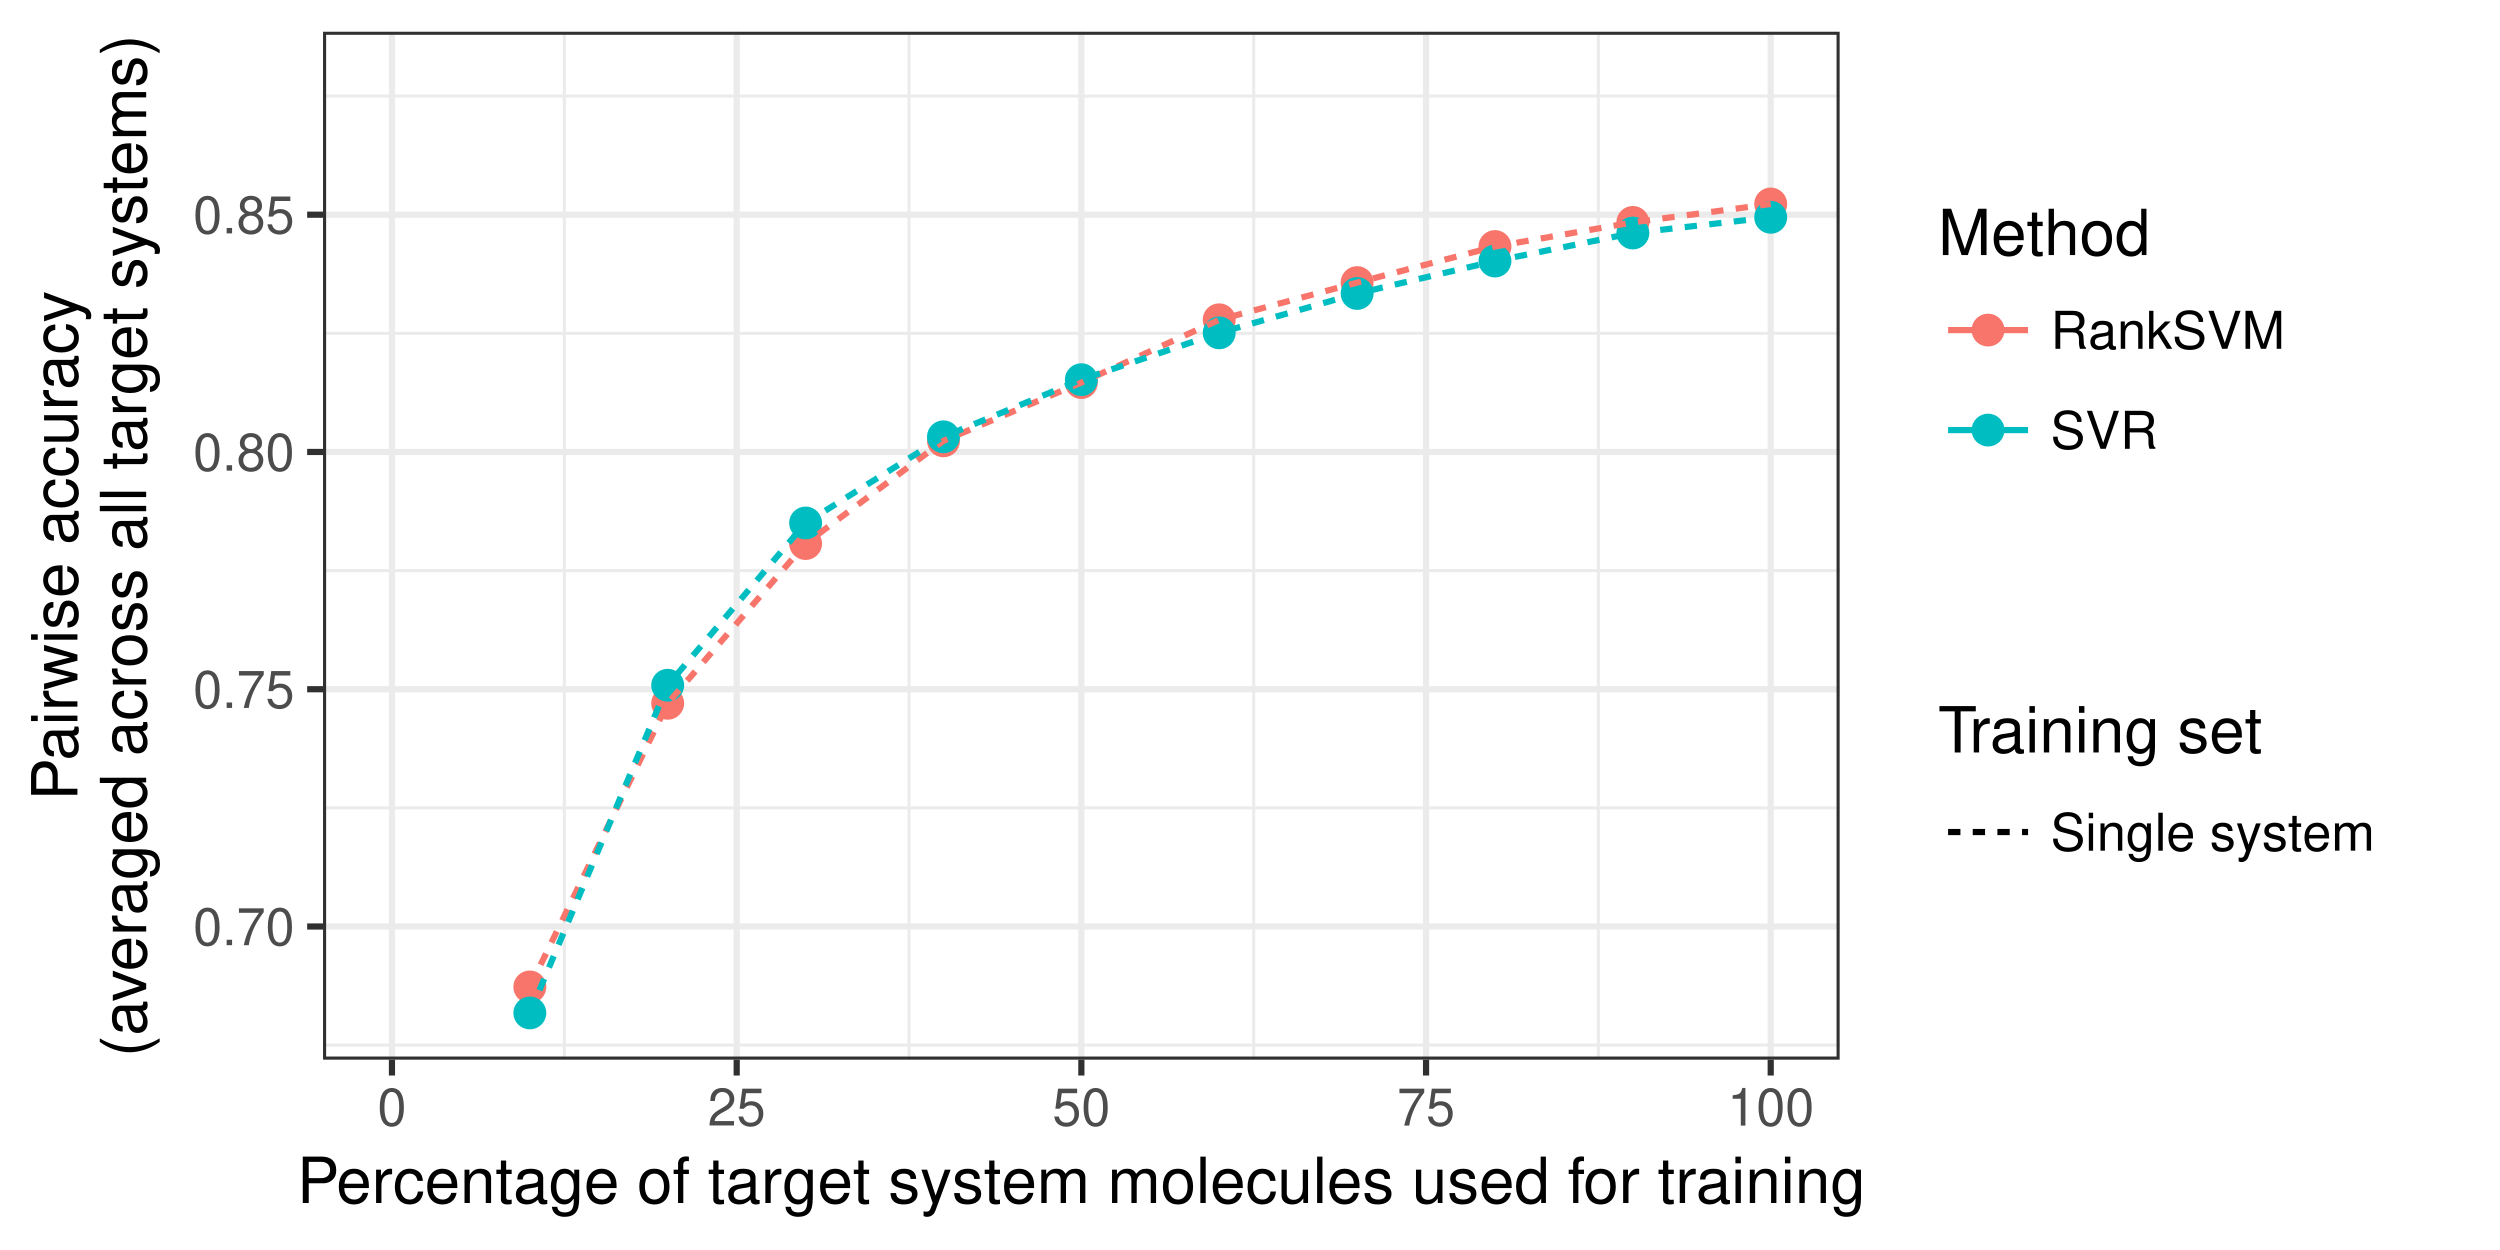 <?xml version="1.0" encoding="UTF-8" standalone="no"?>
<svg
   xmlns:dc="http://purl.org/dc/elements/1.1/"
   xmlns:cc="http://creativecommons.org/ns#"
   xmlns:rdf="http://www.w3.org/1999/02/22-rdf-syntax-ns#"
   xmlns:svg="http://www.w3.org/2000/svg"
   xmlns="http://www.w3.org/2000/svg"
   xmlns:xlink="http://www.w3.org/1999/xlink"
   xmlns:sodipodi="http://sodipodi.sourceforge.net/DTD/sodipodi-0.dtd"
   xmlns:inkscape="http://www.inkscape.org/namespaces/inkscape"
   width="432pt"
   height="216pt"
   viewBox="0 0 432 216"
   version="1.2"
   id="svg18018"
   sodipodi:docname="pwacc_2_only_single_system.svg"
   inkscape:version="0.92.2 2405546, 2018-03-11">
  <sodipodi:namedview
     pagecolor="#ffffff"
     bordercolor="#666666"
     borderopacity="1"
     objecttolerance="10"
     gridtolerance="10"
     guidetolerance="10"
     inkscape:pageopacity="0"
     inkscape:pageshadow="2"
     inkscape:window-width="1916"
     inkscape:window-height="1033"
     id="namedview18020"
     showgrid="false"
     inkscape:zoom="3.4078618"
     inkscape:cx="375.93987"
     inkscape:cy="90.566379"
     inkscape:window-x="0"
     inkscape:window-y="22"
     inkscape:window-maximized="0"
     inkscape:current-layer="svg18018" />
  <defs
     id="defs17183">
    <marker
       inkscape:isstock="true"
       style="overflow:visible"
       id="Arrow1Lstart"
       refX="0.0"
       refY="0.0"
       orient="auto"
       inkscape:stockid="Arrow1Lstart">
      <path
         transform="scale(0.8) translate(12.5,0)"
         style="fill-rule:evenodd;stroke:#000000;stroke-width:1pt;stroke-opacity:1;fill:#000000;fill-opacity:1"
         d="M 0.0,0.0 L 5.0,-5.0 L -12.5,0.0 L 5.0,5.0 L 0.0,0.0 z "
         id="path18588" />
    </marker>
    <marker
       inkscape:isstock="true"
       style="overflow:visible;"
       id="marker18884"
       refX="0.0"
       refY="0.0"
       orient="auto"
       inkscape:stockid="Arrow1Lend">
      <path
         transform="scale(0.8) rotate(180) translate(12.5,0)"
         style="fill-rule:evenodd;stroke:#000000;stroke-width:1pt;stroke-opacity:1;fill:#000000;fill-opacity:1"
         d="M 0.0,0.0 L 5.0,-5.0 L -12.5,0.0 L 5.0,5.0 L 0.0,0.0 z "
         id="path18882" />
    </marker>
    <marker
       inkscape:isstock="true"
       style="overflow:visible;"
       id="Arrow1Lend"
       refX="0.0"
       refY="0.0"
       orient="auto"
       inkscape:stockid="Arrow1Lend">
      <path
         transform="scale(0.8) rotate(180) translate(12.5,0)"
         style="fill-rule:evenodd;stroke:#000000;stroke-width:1pt;stroke-opacity:1;fill:#000000;fill-opacity:1"
         d="M 0.0,0.0 L 5.0,-5.0 L -12.5,0.0 L 5.0,5.0 L 0.0,0.0 z "
         id="path18591" />
    </marker>
    <g
       id="g17121">
      <symbol
         id="glyph0-0"
         overflow="visible">
        <path
           id="path16908"
           d=""
           style="stroke:none;" />
      </symbol>
      <symbol
         id="glyph0-1"
         overflow="visible">
        <path
           id="path16911"
           d="M 2.734 -4.875 C 1.359 -4.875 0.234 -3.766 0.234 -2.391 C 0.234 -1.016 1.359 0.094 2.734 0.094 C 4.094 0.094 5.219 -1.016 5.219 -2.391 C 5.219 -3.766 4.094 -4.875 2.734 -4.875 Z M 2.734 -4.875 "
           style="stroke:none;" />
      </symbol>
      <symbol
         id="glyph1-0"
         overflow="visible">
        <path
           id="path16914"
           d=""
           style="stroke:none;" />
      </symbol>
      <symbol
         id="glyph1-1"
         overflow="visible">
        <path
           id="path16917"
           d="M 2.469 -6.5 C 1.875 -6.5 1.344 -6.234 1.016 -5.797 C 0.594 -5.219 0.391 -4.359 0.391 -3.156 C 0.391 -0.953 1.109 0.203 2.469 0.203 C 3.828 0.203 4.562 -0.953 4.562 -3.094 C 4.562 -4.359 4.359 -5.203 3.938 -5.797 C 3.609 -6.25 3.078 -6.5 2.469 -6.5 Z M 2.469 -5.812 C 3.328 -5.812 3.75 -4.938 3.75 -3.172 C 3.75 -1.312 3.344 -0.453 2.453 -0.453 C 1.625 -0.453 1.203 -1.344 1.203 -3.141 C 1.203 -4.938 1.625 -5.812 2.469 -5.812 Z M 2.469 -5.812 "
           style="stroke:none;" />
      </symbol>
      <symbol
         id="glyph1-2"
         overflow="visible">
        <path
           id="path16920"
           d="M 1.719 -0.938 L 0.781 -0.938 L 0.781 0 L 1.719 0 Z M 1.719 -0.938 "
           style="stroke:none;" />
      </symbol>
      <symbol
         id="glyph1-3"
         overflow="visible">
        <path
           id="path16923"
           d="M 4.688 -6.375 L 0.406 -6.375 L 0.406 -5.594 L 3.859 -5.594 C 2.344 -3.422 1.719 -2.094 1.234 0 L 2.094 0 C 2.438 -2.047 3.234 -3.797 4.688 -5.719 Z M 4.688 -6.375 "
           style="stroke:none;" />
      </symbol>
      <symbol
         id="glyph1-4"
         overflow="visible">
        <path
           id="path16926"
           d="M 4.281 -6.375 L 0.984 -6.375 L 0.516 -2.906 L 1.234 -2.906 C 1.609 -3.344 1.922 -3.5 2.422 -3.5 C 3.281 -3.5 3.812 -2.922 3.812 -1.969 C 3.812 -1.047 3.281 -0.5 2.406 -0.5 C 1.719 -0.5 1.297 -0.844 1.109 -1.562 L 0.312 -1.562 C 0.422 -1.047 0.516 -0.797 0.703 -0.562 C 1.062 -0.078 1.703 0.203 2.438 0.203 C 3.719 0.203 4.609 -0.734 4.609 -2.078 C 4.609 -3.344 3.781 -4.203 2.562 -4.203 C 2.109 -4.203 1.75 -4.094 1.375 -3.812 L 1.625 -5.594 L 4.281 -5.594 Z M 4.281 -6.375 "
           style="stroke:none;" />
      </symbol>
      <symbol
         id="glyph1-5"
         overflow="visible">
        <path
           id="path16929"
           d="M 3.516 -3.422 C 4.188 -3.828 4.391 -4.156 4.391 -4.766 C 4.391 -5.797 3.609 -6.5 2.469 -6.5 C 1.344 -6.5 0.562 -5.797 0.562 -4.781 C 0.562 -4.156 0.766 -3.844 1.422 -3.422 C 0.688 -3.062 0.328 -2.531 0.328 -1.812 C 0.328 -0.625 1.203 0.203 2.469 0.203 C 3.734 0.203 4.609 -0.625 4.609 -1.812 C 4.609 -2.531 4.25 -3.062 3.516 -3.422 Z M 2.469 -5.812 C 3.156 -5.812 3.578 -5.406 3.578 -4.75 C 3.578 -4.141 3.141 -3.734 2.469 -3.734 C 1.797 -3.734 1.375 -4.141 1.375 -4.766 C 1.375 -5.406 1.797 -5.812 2.469 -5.812 Z M 2.469 -3.062 C 3.266 -3.062 3.812 -2.547 3.812 -1.797 C 3.812 -1.016 3.281 -0.5 2.453 -0.5 C 1.688 -0.5 1.141 -1.031 1.141 -1.781 C 1.141 -2.562 1.672 -3.062 2.469 -3.062 Z M 2.469 -3.062 "
           style="stroke:none;" />
      </symbol>
      <symbol
         id="glyph1-6"
         overflow="visible">
        <path
           id="path16932"
           d="M 4.547 -0.781 L 1.203 -0.781 C 1.281 -1.328 1.562 -1.672 2.344 -2.141 L 3.25 -2.641 C 4.141 -3.141 4.594 -3.812 4.594 -4.609 C 4.594 -5.141 4.391 -5.656 4 -6 C 3.625 -6.344 3.156 -6.5 2.562 -6.5 C 1.75 -6.5 1.141 -6.219 0.797 -5.656 C 0.562 -5.312 0.469 -4.906 0.453 -4.25 L 1.234 -4.25 C 1.266 -4.703 1.328 -4.953 1.438 -5.172 C 1.641 -5.578 2.047 -5.812 2.531 -5.812 C 3.25 -5.812 3.781 -5.297 3.781 -4.594 C 3.781 -4.062 3.484 -3.625 2.922 -3.297 L 2.094 -2.812 C 0.766 -2.047 0.375 -1.438 0.312 -0.016 L 4.547 -0.016 Z M 4.547 -0.781 "
           style="stroke:none;" />
      </symbol>
      <symbol
         id="glyph1-7"
         overflow="visible">
        <path
           id="path16935"
           d="M 2.328 -4.641 L 2.328 0 L 3.125 0 L 3.125 -6.5 L 2.594 -6.5 C 2.328 -5.516 2.141 -5.375 0.922 -5.219 L 0.922 -4.641 Z M 2.328 -4.641 "
           style="stroke:none;" />
      </symbol>
      <symbol
         id="glyph1-8"
         overflow="visible">
        <path
           id="path16938"
           d="M 1.672 -2.828 L 3.828 -2.828 C 4.578 -2.828 4.906 -2.469 4.906 -1.656 L 4.906 -1.078 C 4.906 -0.672 4.984 -0.266 5.094 0 L 6.109 0 L 6.109 -0.203 C 5.797 -0.422 5.734 -0.656 5.719 -1.531 C 5.703 -2.609 5.531 -2.938 4.828 -3.234 C 5.562 -3.609 5.859 -4.047 5.859 -4.812 C 5.859 -5.938 5.156 -6.562 3.859 -6.562 L 0.844 -6.562 L 0.844 0 L 1.672 0 Z M 1.672 -3.562 L 1.672 -5.828 L 3.703 -5.828 C 4.172 -5.828 4.438 -5.75 4.641 -5.578 C 4.875 -5.375 4.984 -5.078 4.984 -4.703 C 4.984 -3.922 4.594 -3.562 3.703 -3.562 Z M 1.672 -3.562 "
           style="stroke:none;" />
      </symbol>
      <symbol
         id="glyph1-9"
         overflow="visible">
        <path
           id="path16941"
           d="M 4.812 -0.438 C 4.734 -0.422 4.703 -0.422 4.656 -0.422 C 4.391 -0.422 4.25 -0.562 4.25 -0.797 L 4.25 -3.562 C 4.25 -4.406 3.641 -4.844 2.469 -4.844 C 1.781 -4.844 1.234 -4.656 0.906 -4.297 C 0.688 -4.062 0.609 -3.781 0.578 -3.328 L 1.344 -3.328 C 1.406 -3.891 1.75 -4.156 2.453 -4.156 C 3.125 -4.156 3.5 -3.906 3.5 -3.453 L 3.5 -3.266 C 3.484 -2.938 3.328 -2.812 2.719 -2.734 C 1.656 -2.594 1.5 -2.562 1.203 -2.453 C 0.656 -2.219 0.375 -1.797 0.375 -1.188 C 0.375 -0.328 0.969 0.203 1.922 0.203 C 2.516 0.203 3 0 3.531 -0.484 C 3.578 0 3.812 0.203 4.297 0.203 C 4.469 0.203 4.562 0.188 4.812 0.125 Z M 3.5 -1.484 C 3.5 -1.234 3.422 -1.078 3.203 -0.875 C 2.891 -0.594 2.531 -0.453 2.094 -0.453 C 1.5 -0.453 1.156 -0.734 1.156 -1.203 C 1.156 -1.703 1.484 -1.953 2.297 -2.062 C 3.094 -2.172 3.25 -2.219 3.5 -2.328 Z M 3.5 -1.484 "
           style="stroke:none;" />
      </symbol>
      <symbol
         id="glyph1-10"
         overflow="visible">
        <path
           id="path16944"
           d="M 0.625 -4.719 L 0.625 0 L 1.391 0 L 1.391 -2.594 C 1.391 -3.562 1.891 -4.188 2.656 -4.188 C 3.266 -4.188 3.641 -3.828 3.641 -3.266 L 3.641 0 L 4.391 0 L 4.391 -3.562 C 4.391 -4.344 3.797 -4.844 2.891 -4.844 C 2.188 -4.844 1.734 -4.578 1.328 -3.922 L 1.328 -4.719 Z M 0.625 -4.719 "
           style="stroke:none;" />
      </symbol>
      <symbol
         id="glyph1-11"
         overflow="visible">
        <path
           id="path16947"
           d="M 1.266 -6.562 L 0.516 -6.562 L 0.516 0 L 1.266 0 L 1.266 -1.844 L 2 -2.562 L 3.594 0 L 4.516 0 L 2.594 -3.094 L 4.234 -4.719 L 3.266 -4.719 L 1.266 -2.719 Z M 1.266 -6.562 "
           style="stroke:none;" />
      </symbol>
      <symbol
         id="glyph1-12"
         overflow="visible">
        <path
           id="path16950"
           d="M 5.359 -4.641 C 5.359 -5.078 5.344 -5.219 5.188 -5.516 C 4.828 -6.266 4.062 -6.672 2.969 -6.672 C 1.516 -6.672 0.625 -5.938 0.625 -4.75 C 0.625 -3.938 1.047 -3.438 1.922 -3.219 L 3.547 -2.781 C 4.391 -2.562 4.75 -2.234 4.75 -1.719 C 4.75 -1.375 4.562 -1.016 4.281 -0.812 C 4.016 -0.625 3.609 -0.531 3.078 -0.531 C 2.359 -0.531 1.875 -0.703 1.562 -1.078 C 1.328 -1.375 1.219 -1.688 1.219 -2.094 L 0.438 -2.094 C 0.438 -1.484 0.562 -1.094 0.812 -0.734 C 1.266 -0.109 2.031 0.203 3.031 0.203 C 3.812 0.203 4.453 0.031 4.875 -0.297 C 5.312 -0.641 5.594 -1.234 5.594 -1.797 C 5.594 -2.609 5.078 -3.203 4.188 -3.453 L 2.547 -3.891 C 1.75 -4.109 1.469 -4.359 1.469 -4.859 C 1.469 -5.531 2.047 -5.969 2.938 -5.969 C 3.984 -5.969 4.562 -5.5 4.578 -4.641 Z M 5.359 -4.641 "
           style="stroke:none;" />
      </symbol>
      <symbol
         id="glyph1-13"
         overflow="visible">
        <path
           id="path16953"
           d="M 3.531 0 L 5.812 -6.562 L 4.906 -6.562 L 3.094 -1.016 L 1.172 -6.562 L 0.266 -6.562 L 2.625 0 Z M 3.531 0 "
           style="stroke:none;" />
      </symbol>
      <symbol
         id="glyph1-14"
         overflow="visible">
        <path
           id="path16956"
           d="M 4.219 0 L 6.062 -5.5 L 6.062 0 L 6.844 0 L 6.844 -6.562 L 5.688 -6.562 L 3.781 -0.844 L 1.844 -6.562 L 0.672 -6.562 L 0.672 0 L 1.469 0 L 1.469 -5.5 L 3.328 0 Z M 4.219 0 "
           style="stroke:none;" />
      </symbol>
      <symbol
         id="glyph1-15"
         overflow="visible">
        <path
           id="path16959"
           d="M 4.344 0 L 4.344 -4.719 L 3.594 -4.719 L 3.594 -2.047 C 3.594 -1.078 3.094 -0.453 2.297 -0.453 C 1.703 -0.453 1.328 -0.812 1.328 -1.375 L 1.328 -4.719 L 0.578 -4.719 L 0.578 -1.078 C 0.578 -0.297 1.172 0.203 2.094 0.203 C 2.781 0.203 3.219 -0.031 3.656 -0.656 L 3.656 0 Z M 4.344 0 "
           style="stroke:none;" />
      </symbol>
      <symbol
         id="glyph1-16"
         overflow="visible">
        <path
           id="path16962"
           d="M 1.375 -6.562 L 0.609 -6.562 L 0.609 0 L 1.375 0 Z M 1.375 -6.562 "
           style="stroke:none;" />
      </symbol>
      <symbol
         id="glyph1-17"
         overflow="visible">
        <path
           id="path16965"
           d="M 2.281 -4.719 L 1.516 -4.719 L 1.516 -6.016 L 0.766 -6.016 L 0.766 -4.719 L 0.125 -4.719 L 0.125 -4.109 L 0.766 -4.109 L 0.766 -0.547 C 0.766 -0.047 1.094 0.203 1.672 0.203 C 1.875 0.203 2.031 0.188 2.281 0.141 L 2.281 -0.484 C 2.172 -0.453 2.078 -0.453 1.922 -0.453 C 1.609 -0.453 1.516 -0.547 1.516 -0.875 L 1.516 -4.109 L 2.281 -4.109 Z M 2.281 -4.719 "
           style="stroke:none;" />
      </symbol>
      <symbol
         id="glyph1-18"
         overflow="visible">
        <path
           id="path16968"
           d="M 1.344 -4.719 L 0.609 -4.719 L 0.609 0 L 1.344 0 Z M 1.344 -6.562 L 0.594 -6.562 L 0.594 -5.609 L 1.344 -5.609 Z M 1.344 -6.562 "
           style="stroke:none;" />
      </symbol>
      <symbol
         id="glyph1-19"
         overflow="visible">
        <path
           id="path16971"
           d="M 0.484 1.969 L 1.234 1.969 L 1.234 -0.5 C 1.641 -0.016 2.078 0.203 2.688 0.203 C 3.922 0.203 4.703 -0.781 4.703 -2.281 C 4.703 -3.859 3.938 -4.844 2.688 -4.844 C 2.047 -4.844 1.531 -4.562 1.172 -4 L 1.172 -4.719 L 0.484 -4.719 Z M 2.562 -4.156 C 3.391 -4.156 3.922 -3.422 3.922 -2.297 C 3.922 -1.219 3.375 -0.5 2.562 -0.5 C 1.75 -0.5 1.234 -1.219 1.234 -2.328 C 1.234 -3.422 1.75 -4.156 2.562 -4.156 Z M 2.562 -4.156 "
           style="stroke:none;" />
      </symbol>
      <symbol
         id="glyph1-20"
         overflow="visible">
        <path
           id="path16974"
           d="M 4.609 -2.109 C 4.609 -2.828 4.562 -3.266 4.422 -3.609 C 4.125 -4.391 3.406 -4.844 2.516 -4.844 C 1.203 -4.844 0.359 -3.859 0.359 -2.297 C 0.359 -0.734 1.172 0.203 2.5 0.203 C 3.578 0.203 4.328 -0.406 4.516 -1.438 L 3.766 -1.438 C 3.562 -0.812 3.125 -0.484 2.531 -0.484 C 2.047 -0.484 1.641 -0.703 1.391 -1.094 C 1.219 -1.375 1.156 -1.641 1.141 -2.109 Z M 1.156 -2.719 C 1.219 -3.594 1.75 -4.156 2.516 -4.156 C 3.281 -4.156 3.812 -3.562 3.812 -2.719 Z M 1.156 -2.719 "
           style="stroke:none;" />
      </symbol>
      <symbol
         id="glyph1-21"
         overflow="visible">
        <path
           id="path16977"
           d=""
           style="stroke:none;" />
      </symbol>
      <symbol
         id="glyph1-22"
         overflow="visible">
        <path
           id="path16980"
           d="M 3.938 -3.406 C 3.938 -4.328 3.328 -4.844 2.234 -4.844 C 1.141 -4.844 0.422 -4.281 0.422 -3.406 C 0.422 -2.672 0.797 -2.328 1.922 -2.047 L 2.625 -1.875 C 3.141 -1.75 3.344 -1.562 3.344 -1.234 C 3.344 -0.781 2.906 -0.484 2.25 -0.484 C 1.844 -0.484 1.5 -0.609 1.312 -0.797 C 1.203 -0.938 1.141 -1.078 1.094 -1.406 L 0.312 -1.406 C 0.344 -0.312 0.953 0.203 2.188 0.203 C 3.375 0.203 4.125 -0.375 4.125 -1.281 C 4.125 -1.984 3.734 -2.375 2.797 -2.594 L 2.078 -2.766 C 1.469 -2.922 1.203 -3.109 1.203 -3.453 C 1.203 -3.891 1.594 -4.156 2.203 -4.156 C 2.812 -4.156 3.125 -3.891 3.156 -3.406 Z M 3.938 -3.406 "
           style="stroke:none;" />
      </symbol>
      <symbol
         id="glyph1-23"
         overflow="visible">
        <path
           id="path16983"
           d="M 3.484 -4.719 L 2.188 -1.047 L 0.984 -4.719 L 0.188 -4.719 L 1.766 0.016 L 1.484 0.766 C 1.359 1.094 1.203 1.219 0.875 1.219 C 0.75 1.219 0.641 1.203 0.484 1.172 L 0.484 1.844 C 0.641 1.922 0.797 1.969 0.984 1.969 C 1.234 1.969 1.5 1.875 1.688 1.734 C 1.922 1.562 2.062 1.375 2.203 0.984 L 4.297 -4.719 Z M 3.484 -4.719 "
           style="stroke:none;" />
      </symbol>
      <symbol
         id="glyph1-24"
         overflow="visible">
        <path
           id="path16986"
           d="M 0.625 -4.719 L 0.625 0 L 1.391 0 L 1.391 -2.969 C 1.391 -3.641 1.875 -4.188 2.5 -4.188 C 3.047 -4.188 3.359 -3.859 3.359 -3.25 L 3.359 0 L 4.125 0 L 4.125 -2.969 C 4.125 -3.641 4.609 -4.188 5.234 -4.188 C 5.781 -4.188 6.109 -3.844 6.109 -3.25 L 6.109 0 L 6.859 0 L 6.859 -3.531 C 6.859 -4.391 6.375 -4.844 5.484 -4.844 C 4.859 -4.844 4.484 -4.656 4.047 -4.125 C 3.766 -4.641 3.391 -4.844 2.766 -4.844 C 2.141 -4.844 1.719 -4.609 1.328 -4.047 L 1.328 -4.719 Z M 0.625 -4.719 "
           style="stroke:none;" />
      </symbol>
      <symbol
         id="glyph1-25"
         overflow="visible">
        <path
           id="path16989"
           d="M 3.641 -4.719 L 3.641 -4.031 C 3.266 -4.594 2.844 -4.844 2.25 -4.844 C 1.109 -4.844 0.312 -3.781 0.312 -2.281 C 0.312 -1.484 0.5 -0.906 0.906 -0.438 C 1.266 -0.016 1.703 0.203 2.203 0.203 C 2.766 0.203 3.172 -0.047 3.562 -0.641 L 3.562 -0.391 C 3.562 0.859 3.219 1.328 2.281 1.328 C 1.641 1.328 1.312 1.078 1.234 0.547 L 0.469 0.547 C 0.547 1.406 1.234 1.969 2.266 1.969 C 2.953 1.969 3.531 1.734 3.828 1.359 C 4.188 0.922 4.328 0.328 4.328 -0.781 L 4.328 -4.719 Z M 2.328 -4.156 C 3.109 -4.156 3.562 -3.484 3.562 -2.297 C 3.562 -1.156 3.109 -0.484 2.328 -0.484 C 1.547 -0.484 1.094 -1.156 1.094 -2.328 C 1.094 -3.469 1.547 -4.156 2.328 -4.156 Z M 2.328 -4.156 "
           style="stroke:none;" />
      </symbol>
      <symbol
         id="glyph2-0"
         overflow="visible">
        <path
           id="path16992"
           d=""
           style="stroke:none;" />
      </symbol>
      <symbol
         id="glyph2-1"
         overflow="visible">
        <path
           id="path16995"
           d="M 2.031 -3.406 L 4.547 -3.406 C 5.172 -3.406 5.672 -3.594 6.094 -3.969 C 6.578 -4.406 6.781 -4.922 6.781 -5.672 C 6.781 -7.172 5.891 -8.016 4.312 -8.016 L 1 -8.016 L 1 0 L 2.031 0 Z M 2.031 -4.297 L 2.031 -7.109 L 4.156 -7.109 C 5.141 -7.109 5.719 -6.594 5.719 -5.703 C 5.719 -4.828 5.141 -4.297 4.156 -4.297 Z M 2.031 -4.297 "
           style="stroke:none;" />
      </symbol>
      <symbol
         id="glyph2-2"
         overflow="visible">
        <path
           id="path16998"
           d="M 5.641 -2.578 C 5.641 -3.453 5.578 -3.984 5.406 -4.406 C 5.031 -5.359 4.156 -5.922 3.078 -5.922 C 1.469 -5.922 0.438 -4.703 0.438 -2.812 C 0.438 -0.906 1.438 0.25 3.062 0.25 C 4.375 0.25 5.297 -0.5 5.516 -1.75 L 4.594 -1.75 C 4.344 -0.984 3.828 -0.594 3.094 -0.594 C 2.516 -0.594 2.016 -0.859 1.703 -1.344 C 1.484 -1.672 1.406 -2 1.391 -2.578 Z M 1.422 -3.328 C 1.5 -4.391 2.141 -5.078 3.062 -5.078 C 4 -5.078 4.656 -4.359 4.656 -3.328 Z M 1.422 -3.328 "
           style="stroke:none;" />
      </symbol>
      <symbol
         id="glyph2-3"
         overflow="visible">
        <path
           id="path17001"
           d="M 0.766 -5.766 L 0.766 0 L 1.688 0 L 1.688 -2.984 C 1.688 -4.375 2.266 -5 3.531 -4.969 L 3.531 -5.891 C 3.375 -5.922 3.281 -5.922 3.172 -5.922 C 2.578 -5.922 2.141 -5.578 1.609 -4.719 L 1.609 -5.766 Z M 0.766 -5.766 "
           style="stroke:none;" />
      </symbol>
      <symbol
         id="glyph2-4"
         overflow="visible">
        <path
           id="path17004"
           d="M 5.188 -3.828 C 5.141 -4.391 5.016 -4.75 4.797 -5.078 C 4.406 -5.609 3.703 -5.922 2.906 -5.922 C 1.344 -5.922 0.344 -4.703 0.344 -2.781 C 0.344 -0.922 1.328 0.25 2.891 0.25 C 4.266 0.25 5.141 -0.578 5.25 -1.984 L 4.328 -1.984 C 4.172 -1.062 3.703 -0.594 2.922 -0.594 C 1.906 -0.594 1.297 -1.422 1.297 -2.781 C 1.297 -4.219 1.891 -5.078 2.891 -5.078 C 3.656 -5.078 4.141 -4.625 4.25 -3.828 Z M 5.188 -3.828 "
           style="stroke:none;" />
      </symbol>
      <symbol
         id="glyph2-5"
         overflow="visible">
        <path
           id="path17007"
           d="M 0.766 -5.766 L 0.766 0 L 1.688 0 L 1.688 -3.172 C 1.688 -4.359 2.312 -5.125 3.25 -5.125 C 3.984 -5.125 4.438 -4.688 4.438 -4 L 4.438 0 L 5.359 0 L 5.359 -4.359 C 5.359 -5.312 4.641 -5.922 3.531 -5.922 C 2.672 -5.922 2.125 -5.594 1.609 -4.797 L 1.609 -5.766 Z M 0.766 -5.766 "
           style="stroke:none;" />
      </symbol>
      <symbol
         id="glyph2-6"
         overflow="visible">
        <path
           id="path17010"
           d="M 2.797 -5.766 L 1.844 -5.766 L 1.844 -7.344 L 0.938 -7.344 L 0.938 -5.766 L 0.156 -5.766 L 0.156 -5.016 L 0.938 -5.016 L 0.938 -0.656 C 0.938 -0.062 1.328 0.25 2.047 0.25 C 2.281 0.25 2.484 0.234 2.797 0.172 L 2.797 -0.594 C 2.656 -0.562 2.547 -0.547 2.359 -0.547 C 1.953 -0.547 1.844 -0.656 1.844 -1.062 L 1.844 -5.016 L 2.797 -5.016 Z M 2.797 -5.766 "
           style="stroke:none;" />
      </symbol>
      <symbol
         id="glyph2-7"
         overflow="visible">
        <path
           id="path17013"
           d="M 5.891 -0.531 C 5.781 -0.516 5.734 -0.516 5.688 -0.516 C 5.375 -0.516 5.188 -0.688 5.188 -0.969 L 5.188 -4.359 C 5.188 -5.375 4.438 -5.922 3.031 -5.922 C 2.172 -5.922 1.5 -5.688 1.109 -5.266 C 0.844 -4.969 0.734 -4.625 0.719 -4.062 L 1.641 -4.062 C 1.719 -4.766 2.141 -5.078 2.984 -5.078 C 3.828 -5.078 4.281 -4.781 4.281 -4.219 L 4.281 -3.984 C 4.266 -3.594 4.062 -3.438 3.328 -3.344 C 2.031 -3.172 1.828 -3.141 1.469 -2.984 C 0.797 -2.703 0.469 -2.203 0.469 -1.453 C 0.469 -0.406 1.188 0.25 2.359 0.25 C 3.078 0.25 3.656 0 4.312 -0.594 C 4.375 0 4.656 0.25 5.266 0.25 C 5.453 0.25 5.578 0.234 5.891 0.156 Z M 4.281 -1.812 C 4.281 -1.5 4.188 -1.312 3.922 -1.062 C 3.547 -0.719 3.094 -0.547 2.547 -0.547 C 1.844 -0.547 1.422 -0.891 1.422 -1.469 C 1.422 -2.078 1.812 -2.391 2.812 -2.531 C 3.781 -2.656 3.969 -2.703 4.281 -2.844 Z M 4.281 -1.812 "
           style="stroke:none;" />
      </symbol>
      <symbol
         id="glyph2-8"
         overflow="visible">
        <path
           id="path17016"
           d="M 4.438 -5.766 L 4.438 -4.922 C 3.984 -5.625 3.469 -5.922 2.75 -5.922 C 1.359 -5.922 0.391 -4.625 0.391 -2.781 C 0.391 -1.812 0.609 -1.109 1.109 -0.531 C 1.547 -0.016 2.094 0.25 2.688 0.25 C 3.375 0.25 3.875 -0.062 4.359 -0.781 L 4.359 -0.484 C 4.359 1.062 3.922 1.625 2.781 1.625 C 2 1.625 1.594 1.312 1.5 0.656 L 0.578 0.656 C 0.656 1.734 1.5 2.391 2.766 2.391 C 3.609 2.391 4.312 2.125 4.688 1.656 C 5.125 1.125 5.297 0.406 5.297 -0.953 L 5.297 -5.766 Z M 2.844 -5.078 C 3.812 -5.078 4.359 -4.266 4.359 -2.812 C 4.359 -1.406 3.797 -0.594 2.844 -0.594 C 1.891 -0.594 1.344 -1.422 1.344 -2.844 C 1.344 -4.25 1.891 -5.078 2.844 -5.078 Z M 2.844 -5.078 "
           style="stroke:none;" />
      </symbol>
      <symbol
         id="glyph2-9"
         overflow="visible">
        <path
           id="path17019"
           d=""
           style="stroke:none;" />
      </symbol>
      <symbol
         id="glyph2-10"
         overflow="visible">
        <path
           id="path17022"
           d="M 2.984 -5.922 C 1.359 -5.922 0.391 -4.781 0.391 -2.844 C 0.391 -0.891 1.359 0.25 3 0.25 C 4.625 0.25 5.609 -0.906 5.609 -2.797 C 5.609 -4.797 4.656 -5.922 2.984 -5.922 Z M 3 -5.078 C 4.031 -5.078 4.656 -4.234 4.656 -2.812 C 4.656 -1.438 4.016 -0.594 3 -0.594 C 1.984 -0.594 1.359 -1.438 1.359 -2.844 C 1.359 -4.234 1.984 -5.078 3 -5.078 Z M 3 -5.078 "
           style="stroke:none;" />
      </symbol>
      <symbol
         id="glyph2-11"
         overflow="visible">
        <path
           id="path17025"
           d="M 2.844 -5.766 L 1.875 -5.766 L 1.875 -6.672 C 1.875 -7.047 2.094 -7.25 2.516 -7.25 C 2.594 -7.25 2.625 -7.25 2.844 -7.234 L 2.844 -8 C 2.625 -8.047 2.516 -8.047 2.328 -8.047 C 1.469 -8.047 0.969 -7.562 0.969 -6.75 L 0.969 -5.766 L 0.203 -5.766 L 0.203 -5.016 L 0.969 -5.016 L 0.969 0 L 1.875 0 L 1.875 -5.016 L 2.844 -5.016 Z M 2.844 -5.766 "
           style="stroke:none;" />
      </symbol>
      <symbol
         id="glyph2-12"
         overflow="visible">
        <path
           id="path17028"
           d="M 4.812 -4.156 C 4.812 -5.297 4.062 -5.922 2.734 -5.922 C 1.391 -5.922 0.516 -5.234 0.516 -4.172 C 0.516 -3.266 0.984 -2.844 2.344 -2.516 L 3.203 -2.297 C 3.844 -2.141 4.094 -1.906 4.094 -1.5 C 4.094 -0.953 3.547 -0.594 2.75 -0.594 C 2.25 -0.594 1.844 -0.734 1.609 -0.984 C 1.469 -1.141 1.391 -1.312 1.344 -1.719 L 0.375 -1.719 C 0.422 -0.391 1.172 0.25 2.672 0.25 C 4.125 0.25 5.047 -0.469 5.047 -1.578 C 5.047 -2.438 4.562 -2.906 3.422 -3.172 L 2.547 -3.391 C 1.797 -3.562 1.469 -3.812 1.469 -4.219 C 1.469 -4.75 1.953 -5.078 2.688 -5.078 C 3.438 -5.078 3.828 -4.766 3.844 -4.156 Z M 4.812 -4.156 "
           style="stroke:none;" />
      </symbol>
      <symbol
         id="glyph2-13"
         overflow="visible">
        <path
           id="path17031"
           d="M 4.266 -5.766 L 2.672 -1.281 L 1.203 -5.766 L 0.219 -5.766 L 2.172 0.016 L 1.812 0.938 C 1.656 1.344 1.469 1.5 1.078 1.5 C 0.922 1.5 0.797 1.469 0.594 1.438 L 0.594 2.25 C 0.781 2.359 0.969 2.391 1.203 2.391 C 1.5 2.391 1.828 2.297 2.062 2.125 C 2.359 1.906 2.516 1.672 2.688 1.203 L 5.266 -5.766 Z M 4.266 -5.766 "
           style="stroke:none;" />
      </symbol>
      <symbol
         id="glyph2-14"
         overflow="visible">
        <path
           id="path17034"
           d="M 0.766 -5.766 L 0.766 0 L 1.688 0 L 1.688 -3.625 C 1.688 -4.453 2.297 -5.125 3.047 -5.125 C 3.734 -5.125 4.109 -4.703 4.109 -3.969 L 4.109 0 L 5.031 0 L 5.031 -3.625 C 5.031 -4.453 5.641 -5.125 6.391 -5.125 C 7.062 -5.125 7.453 -4.703 7.453 -3.969 L 7.453 0 L 8.375 0 L 8.375 -4.328 C 8.375 -5.359 7.781 -5.922 6.703 -5.922 C 5.938 -5.922 5.484 -5.703 4.938 -5.047 C 4.594 -5.672 4.141 -5.922 3.391 -5.922 C 2.625 -5.922 2.094 -5.641 1.609 -4.953 L 1.609 -5.766 Z M 0.766 -5.766 "
           style="stroke:none;" />
      </symbol>
      <symbol
         id="glyph2-15"
         overflow="visible">
        <path
           id="path17037"
           d="M 1.672 -8.016 L 0.75 -8.016 L 0.75 0 L 1.672 0 Z M 1.672 -8.016 "
           style="stroke:none;" />
      </symbol>
      <symbol
         id="glyph2-16"
         overflow="visible">
        <path
           id="path17040"
           d="M 5.297 0 L 5.297 -5.766 L 4.391 -5.766 L 4.391 -2.5 C 4.391 -1.312 3.766 -0.547 2.812 -0.547 C 2.094 -0.547 1.625 -0.984 1.625 -1.688 L 1.625 -5.766 L 0.719 -5.766 L 0.719 -1.312 C 0.719 -0.359 1.438 0.25 2.547 0.25 C 3.406 0.25 3.938 -0.047 4.484 -0.797 L 4.484 0 Z M 5.297 0 "
           style="stroke:none;" />
      </symbol>
      <symbol
         id="glyph2-17"
         overflow="visible">
        <path
           id="path17043"
           d="M 5.438 -8.016 L 4.531 -8.016 L 4.531 -5.031 C 4.141 -5.625 3.531 -5.922 2.766 -5.922 C 1.266 -5.922 0.281 -4.734 0.281 -2.891 C 0.281 -0.953 1.234 0.25 2.797 0.25 C 3.594 0.25 4.141 -0.047 4.625 -0.766 L 4.625 0 L 5.438 0 Z M 2.922 -5.078 C 3.906 -5.078 4.531 -4.203 4.531 -2.812 C 4.531 -1.484 3.891 -0.609 2.922 -0.609 C 1.906 -0.609 1.25 -1.5 1.25 -2.844 C 1.25 -4.188 1.906 -5.078 2.922 -5.078 Z M 2.922 -5.078 "
           style="stroke:none;" />
      </symbol>
      <symbol
         id="glyph2-18"
         overflow="visible">
        <path
           id="path17046"
           d="M 1.656 -5.766 L 0.734 -5.766 L 0.734 0 L 1.656 0 Z M 1.656 -8.016 L 0.719 -8.016 L 0.719 -6.859 L 1.656 -6.859 Z M 1.656 -8.016 "
           style="stroke:none;" />
      </symbol>
      <symbol
         id="glyph2-19"
         overflow="visible">
        <path
           id="path17049"
           d="M 5.141 0 L 7.406 -6.719 L 7.406 0 L 8.375 0 L 8.375 -8.016 L 6.953 -8.016 L 4.625 -1.031 L 2.25 -8.016 L 0.828 -8.016 L 0.828 0 L 1.797 0 L 1.797 -6.719 L 4.062 0 Z M 5.141 0 "
           style="stroke:none;" />
      </symbol>
      <symbol
         id="glyph2-20"
         overflow="visible">
        <path
           id="path17052"
           d="M 0.766 -8.016 L 0.766 0 L 1.688 0 L 1.688 -3.172 C 1.688 -4.359 2.297 -5.125 3.25 -5.125 C 3.547 -5.125 3.844 -5.031 4.062 -4.875 C 4.328 -4.672 4.438 -4.406 4.438 -4 L 4.438 0 L 5.344 0 L 5.344 -4.359 C 5.344 -5.328 4.656 -5.922 3.531 -5.922 C 2.719 -5.922 2.219 -5.672 1.688 -4.969 L 1.688 -8.016 Z M 0.766 -8.016 "
           style="stroke:none;" />
      </symbol>
      <symbol
         id="glyph2-21"
         overflow="visible">
        <path
           id="path17055"
           d="M 3.891 -7.109 L 6.516 -7.109 L 6.516 -8.016 L 0.234 -8.016 L 0.234 -7.109 L 2.875 -7.109 L 2.875 0 L 3.891 0 Z M 3.891 -7.109 "
           style="stroke:none;" />
      </symbol>
      <symbol
         id="glyph3-0"
         overflow="visible">
        <path
           id="path17058"
           d=""
           style="stroke:none;" />
      </symbol>
      <symbol
         id="glyph3-1"
         overflow="visible">
        <path
           id="path17061"
           d="M -3.406 -2.031 L -3.406 -4.547 C -3.406 -5.172 -3.594 -5.672 -3.969 -6.094 C -4.406 -6.578 -4.922 -6.781 -5.672 -6.781 C -7.172 -6.781 -8.016 -5.891 -8.016 -4.312 L -8.016 -1 L 0 -1 L 0 -2.031 Z M -4.297 -2.031 L -7.109 -2.031 L -7.109 -4.156 C -7.109 -5.141 -6.594 -5.719 -5.703 -5.719 C -4.828 -5.719 -4.297 -5.141 -4.297 -4.156 Z M -4.297 -2.031 "
           style="stroke:none;" />
      </symbol>
      <symbol
         id="glyph3-2"
         overflow="visible">
        <path
           id="path17064"
           d="M -0.531 -5.891 C -0.516 -5.781 -0.516 -5.734 -0.516 -5.688 C -0.516 -5.375 -0.688 -5.188 -0.969 -5.188 L -4.359 -5.188 C -5.375 -5.188 -5.922 -4.438 -5.922 -3.031 C -5.922 -2.172 -5.688 -1.5 -5.266 -1.109 C -4.969 -0.844 -4.625 -0.734 -4.062 -0.719 L -4.062 -1.641 C -4.766 -1.719 -5.078 -2.141 -5.078 -2.984 C -5.078 -3.828 -4.781 -4.281 -4.219 -4.281 L -3.984 -4.281 C -3.594 -4.266 -3.438 -4.062 -3.344 -3.328 C -3.172 -2.031 -3.141 -1.828 -2.984 -1.469 C -2.703 -0.797 -2.203 -0.469 -1.453 -0.469 C -0.406 -0.469 0.25 -1.188 0.25 -2.359 C 0.25 -3.078 0 -3.656 -0.594 -4.312 C 0 -4.375 0.25 -4.656 0.25 -5.266 C 0.25 -5.453 0.234 -5.578 0.156 -5.891 Z M -1.812 -4.281 C -1.5 -4.281 -1.312 -4.188 -1.062 -3.922 C -0.719 -3.547 -0.547 -3.094 -0.547 -2.547 C -0.547 -1.844 -0.891 -1.422 -1.469 -1.422 C -2.078 -1.422 -2.391 -1.812 -2.531 -2.812 C -2.656 -3.781 -2.703 -3.969 -2.844 -4.281 Z M -1.812 -4.281 "
           style="stroke:none;" />
      </symbol>
      <symbol
         id="glyph3-3"
         overflow="visible">
        <path
           id="path17067"
           d="M -5.766 -1.656 L -5.766 -0.734 L 0 -0.734 L 0 -1.656 Z M -8.016 -1.656 L -8.016 -0.719 L -6.859 -0.719 L -6.859 -1.656 Z M -8.016 -1.656 "
           style="stroke:none;" />
      </symbol>
      <symbol
         id="glyph3-4"
         overflow="visible">
        <path
           id="path17070"
           d="M -5.766 -0.766 L 0 -0.766 L 0 -1.688 L -2.984 -1.688 C -4.375 -1.688 -5 -2.266 -4.969 -3.531 L -5.891 -3.531 C -5.922 -3.375 -5.922 -3.281 -5.922 -3.172 C -5.922 -2.578 -5.578 -2.141 -4.719 -1.609 L -5.766 -1.609 Z M -5.766 -0.766 "
           style="stroke:none;" />
      </symbol>
      <symbol
         id="glyph3-5"
         overflow="visible">
        <path
           id="path17073"
           d="M 0 -6.094 L -5.766 -7.781 L -5.766 -6.75 L -1.281 -5.609 L -5.766 -4.484 L -5.766 -3.359 L -1.281 -2.25 L -5.766 -1.078 L -5.766 -0.062 L 0 -1.734 L 0 -2.766 L -4.516 -3.891 L 0 -5.047 Z M 0 -6.094 "
           style="stroke:none;" />
      </symbol>
      <symbol
         id="glyph3-6"
         overflow="visible">
        <path
           id="path17076"
           d="M -4.156 -4.812 C -5.297 -4.812 -5.922 -4.062 -5.922 -2.734 C -5.922 -1.391 -5.234 -0.516 -4.172 -0.516 C -3.266 -0.516 -2.844 -0.984 -2.516 -2.344 L -2.297 -3.203 C -2.141 -3.844 -1.906 -4.094 -1.5 -4.094 C -0.953 -4.094 -0.594 -3.547 -0.594 -2.75 C -0.594 -2.25 -0.734 -1.844 -0.984 -1.609 C -1.141 -1.469 -1.312 -1.391 -1.719 -1.344 L -1.719 -0.375 C -0.391 -0.422 0.25 -1.172 0.25 -2.672 C 0.25 -4.125 -0.469 -5.047 -1.578 -5.047 C -2.438 -5.047 -2.906 -4.562 -3.172 -3.422 L -3.391 -2.547 C -3.562 -1.797 -3.812 -1.469 -4.219 -1.469 C -4.75 -1.469 -5.078 -1.953 -5.078 -2.688 C -5.078 -3.438 -4.766 -3.828 -4.156 -3.844 Z M -4.156 -4.812 "
           style="stroke:none;" />
      </symbol>
      <symbol
         id="glyph3-7"
         overflow="visible">
        <path
           id="path17079"
           d="M -2.578 -5.641 C -3.453 -5.641 -3.984 -5.578 -4.406 -5.406 C -5.359 -5.031 -5.922 -4.156 -5.922 -3.078 C -5.922 -1.469 -4.703 -0.438 -2.812 -0.438 C -0.906 -0.438 0.25 -1.438 0.25 -3.062 C 0.25 -4.375 -0.5 -5.297 -1.75 -5.516 L -1.75 -4.594 C -0.984 -4.344 -0.594 -3.828 -0.594 -3.094 C -0.594 -2.516 -0.859 -2.016 -1.344 -1.703 C -1.672 -1.484 -2 -1.406 -2.578 -1.391 Z M -3.328 -1.422 C -4.391 -1.5 -5.078 -2.141 -5.078 -3.062 C -5.078 -4 -4.359 -4.656 -3.328 -4.656 Z M -3.328 -1.422 "
           style="stroke:none;" />
      </symbol>
      <symbol
         id="glyph3-8"
         overflow="visible">
        <path
           id="path17082"
           d=""
           style="stroke:none;" />
      </symbol>
      <symbol
         id="glyph3-9"
         overflow="visible">
        <path
           id="path17085"
           d="M -3.828 -5.188 C -4.391 -5.141 -4.75 -5.016 -5.078 -4.797 C -5.609 -4.406 -5.922 -3.703 -5.922 -2.906 C -5.922 -1.344 -4.703 -0.344 -2.781 -0.344 C -0.922 -0.344 0.25 -1.328 0.25 -2.891 C 0.25 -4.266 -0.578 -5.141 -1.984 -5.25 L -1.984 -4.328 C -1.062 -4.172 -0.594 -3.703 -0.594 -2.922 C -0.594 -1.906 -1.422 -1.297 -2.781 -1.297 C -4.219 -1.297 -5.078 -1.891 -5.078 -2.891 C -5.078 -3.656 -4.625 -4.141 -3.828 -4.25 Z M -3.828 -5.188 "
           style="stroke:none;" />
      </symbol>
      <symbol
         id="glyph3-10"
         overflow="visible">
        <path
           id="path17088"
           d="M 0 -5.297 L -5.766 -5.297 L -5.766 -4.391 L -2.5 -4.391 C -1.312 -4.391 -0.547 -3.766 -0.547 -2.812 C -0.547 -2.094 -0.984 -1.625 -1.688 -1.625 L -5.766 -1.625 L -5.766 -0.719 L -1.312 -0.719 C -0.359 -0.719 0.25 -1.438 0.25 -2.547 C 0.25 -3.406 -0.047 -3.938 -0.797 -4.484 L 0 -4.484 Z M 0 -5.297 "
           style="stroke:none;" />
      </symbol>
      <symbol
         id="glyph3-11"
         overflow="visible">
        <path
           id="path17091"
           d="M -5.766 -4.266 L -1.281 -2.672 L -5.766 -1.203 L -5.766 -0.219 L 0.016 -2.172 L 0.938 -1.812 C 1.344 -1.656 1.5 -1.469 1.5 -1.078 C 1.5 -0.922 1.469 -0.797 1.438 -0.594 L 2.25 -0.594 C 2.359 -0.781 2.391 -0.969 2.391 -1.203 C 2.391 -1.5 2.297 -1.828 2.125 -2.062 C 1.906 -2.359 1.672 -2.516 1.203 -2.688 L -5.766 -5.266 Z M -5.766 -4.266 "
           style="stroke:none;" />
      </symbol>
      <symbol
         id="glyph3-12"
         overflow="visible">
        <path
           id="path17094"
           d="M -8.016 -2.594 C -6.578 -1.5 -4.578 -0.797 -2.844 -0.797 C -1.109 -0.797 0.891 -1.5 2.328 -2.594 L 2.328 -3.203 C 0.766 -2.234 -1.094 -1.688 -2.844 -1.688 C -4.594 -1.688 -6.453 -2.234 -8.016 -3.203 Z M -8.016 -2.594 "
           style="stroke:none;" />
      </symbol>
      <symbol
         id="glyph3-13"
         overflow="visible">
        <path
           id="path17097"
           d="M 0 -3.141 L -5.766 -5.344 L -5.766 -4.312 L -1.094 -2.688 L -5.766 -1.141 L -5.766 -0.109 L 0 -2.141 Z M 0 -3.141 "
           style="stroke:none;" />
      </symbol>
      <symbol
         id="glyph3-14"
         overflow="visible">
        <path
           id="path17100"
           d="M -5.766 -4.438 L -4.922 -4.438 C -5.625 -3.984 -5.922 -3.469 -5.922 -2.75 C -5.922 -1.359 -4.625 -0.391 -2.781 -0.391 C -1.812 -0.391 -1.109 -0.609 -0.531 -1.109 C -0.016 -1.547 0.25 -2.094 0.25 -2.688 C 0.25 -3.375 -0.062 -3.875 -0.781 -4.359 L -0.484 -4.359 C 1.062 -4.359 1.625 -3.922 1.625 -2.781 C 1.625 -2 1.312 -1.594 0.656 -1.5 L 0.656 -0.578 C 1.734 -0.656 2.391 -1.5 2.391 -2.766 C 2.391 -3.609 2.125 -4.312 1.656 -4.688 C 1.125 -5.125 0.406 -5.297 -0.953 -5.297 L -5.766 -5.297 Z M -5.078 -2.844 C -5.078 -3.812 -4.266 -4.359 -2.812 -4.359 C -1.406 -4.359 -0.594 -3.797 -0.594 -2.844 C -0.594 -1.891 -1.422 -1.344 -2.844 -1.344 C -4.25 -1.344 -5.078 -1.891 -5.078 -2.844 Z M -5.078 -2.844 "
           style="stroke:none;" />
      </symbol>
      <symbol
         id="glyph3-15"
         overflow="visible">
        <path
           id="path17103"
           d="M -8.016 -5.438 L -8.016 -4.531 L -5.031 -4.531 C -5.625 -4.141 -5.922 -3.531 -5.922 -2.766 C -5.922 -1.266 -4.734 -0.281 -2.891 -0.281 C -0.953 -0.281 0.25 -1.234 0.25 -2.797 C 0.25 -3.594 -0.047 -4.141 -0.766 -4.625 L 0 -4.625 L 0 -5.438 Z M -5.078 -2.922 C -5.078 -3.906 -4.203 -4.531 -2.812 -4.531 C -1.484 -4.531 -0.609 -3.891 -0.609 -2.922 C -0.609 -1.906 -1.5 -1.25 -2.844 -1.25 C -4.188 -1.25 -5.078 -1.906 -5.078 -2.922 Z M -5.078 -2.922 "
           style="stroke:none;" />
      </symbol>
      <symbol
         id="glyph3-16"
         overflow="visible">
        <path
           id="path17106"
           d="M -5.922 -2.984 C -5.922 -1.359 -4.781 -0.391 -2.844 -0.391 C -0.891 -0.391 0.25 -1.359 0.25 -3 C 0.25 -4.625 -0.906 -5.609 -2.797 -5.609 C -4.797 -5.609 -5.922 -4.656 -5.922 -2.984 Z M -5.078 -3 C -5.078 -4.031 -4.234 -4.656 -2.812 -4.656 C -1.438 -4.656 -0.594 -4.016 -0.594 -3 C -0.594 -1.984 -1.438 -1.359 -2.844 -1.359 C -4.234 -1.359 -5.078 -1.984 -5.078 -3 Z M -5.078 -3 "
           style="stroke:none;" />
      </symbol>
      <symbol
         id="glyph3-17"
         overflow="visible">
        <path
           id="path17109"
           d="M -8.016 -1.672 L -8.016 -0.75 L 0 -0.75 L 0 -1.672 Z M -8.016 -1.672 "
           style="stroke:none;" />
      </symbol>
      <symbol
         id="glyph3-18"
         overflow="visible">
        <path
           id="path17112"
           d="M -5.766 -2.797 L -5.766 -1.844 L -7.344 -1.844 L -7.344 -0.938 L -5.766 -0.938 L -5.766 -0.156 L -5.016 -0.156 L -5.016 -0.938 L -0.656 -0.938 C -0.062 -0.938 0.25 -1.328 0.25 -2.047 C 0.25 -2.281 0.234 -2.484 0.172 -2.797 L -0.594 -2.797 C -0.562 -2.656 -0.547 -2.547 -0.547 -2.359 C -0.547 -1.953 -0.656 -1.844 -1.062 -1.844 L -5.016 -1.844 L -5.016 -2.797 Z M -5.766 -2.797 "
           style="stroke:none;" />
      </symbol>
      <symbol
         id="glyph3-19"
         overflow="visible">
        <path
           id="path17115"
           d="M -5.766 -0.766 L 0 -0.766 L 0 -1.688 L -3.625 -1.688 C -4.453 -1.688 -5.125 -2.297 -5.125 -3.047 C -5.125 -3.734 -4.703 -4.109 -3.969 -4.109 L 0 -4.109 L 0 -5.031 L -3.625 -5.031 C -4.453 -5.031 -5.125 -5.641 -5.125 -6.391 C -5.125 -7.062 -4.703 -7.453 -3.969 -7.453 L 0 -7.453 L 0 -8.375 L -4.328 -8.375 C -5.359 -8.375 -5.922 -7.781 -5.922 -6.703 C -5.922 -5.938 -5.703 -5.484 -5.047 -4.938 C -5.672 -4.594 -5.922 -4.141 -5.922 -3.391 C -5.922 -2.625 -5.641 -2.094 -4.953 -1.609 L -5.766 -1.609 Z M -5.766 -0.766 "
           style="stroke:none;" />
      </symbol>
      <symbol
         id="glyph3-20"
         overflow="visible">
        <path
           id="path17118"
           d="M 2.328 -1.016 C 0.891 -2.125 -1.109 -2.812 -2.844 -2.812 C -4.578 -2.812 -6.578 -2.125 -8.016 -1.016 L -8.016 -0.422 C -6.453 -1.391 -4.594 -1.922 -2.844 -1.922 C -1.094 -1.922 0.766 -1.391 2.328 -0.422 Z M 2.328 -1.016 "
           style="stroke:none;" />
      </symbol>
    </g>
    <clipPath
       id="clip1">
      <path
         id="path17123"
         d="M 55.82 5.48 L 317.891 5.48 L 317.891 183.109 L 55.82 183.109 Z M 55.82 5.48 " />
    </clipPath>
    <clipPath
       id="clip2">
      <path
         id="path17126"
         d="M 55.82 180 L 317.891 180 L 317.891 181 L 55.82 181 Z M 55.82 180 " />
    </clipPath>
    <clipPath
       id="clip3">
      <path
         id="path17129"
         d="M 55.82 139 L 317.891 139 L 317.891 140 L 55.82 140 Z M 55.82 139 " />
    </clipPath>
    <clipPath
       id="clip4">
      <path
         id="path17132"
         d="M 55.82 98 L 317.891 98 L 317.891 99 L 55.82 99 Z M 55.82 98 " />
    </clipPath>
    <clipPath
       id="clip5">
      <path
         id="path17135"
         d="M 55.82 57 L 317.891 57 L 317.891 58 L 55.82 58 Z M 55.82 57 " />
    </clipPath>
    <clipPath
       id="clip6">
      <path
         id="path17138"
         d="M 55.82 16 L 317.891 16 L 317.891 17 L 55.82 17 Z M 55.82 16 " />
    </clipPath>
    <clipPath
       id="clip7">
      <path
         id="path17141"
         d="M 97 5.48 L 98 5.48 L 98 183.109 L 97 183.109 Z M 97 5.48 " />
    </clipPath>
    <clipPath
       id="clip8">
      <path
         id="path17144"
         d="M 156 5.48 L 158 5.48 L 158 183.109 L 156 183.109 Z M 156 5.48 " />
    </clipPath>
    <clipPath
       id="clip9">
      <path
         id="path17147"
         d="M 216 5.48 L 217 5.48 L 217 183.109 L 216 183.109 Z M 216 5.48 " />
    </clipPath>
    <clipPath
       id="clip10">
      <path
         id="path17150"
         d="M 275 5.48 L 277 5.48 L 277 183.109 L 275 183.109 Z M 275 5.48 " />
    </clipPath>
    <clipPath
       id="clip11">
      <path
         id="path17153"
         d="M 55.82 159 L 317.891 159 L 317.891 161 L 55.82 161 Z M 55.82 159 " />
    </clipPath>
    <clipPath
       id="clip12">
      <path
         id="path17156"
         d="M 55.82 118 L 317.891 118 L 317.891 120 L 55.82 120 Z M 55.82 118 " />
    </clipPath>
    <clipPath
       id="clip13">
      <path
         id="path17159"
         d="M 55.82 77 L 317.891 77 L 317.891 79 L 55.82 79 Z M 55.82 77 " />
    </clipPath>
    <clipPath
       id="clip14">
      <path
         id="path17162"
         d="M 55.82 36 L 317.891 36 L 317.891 38 L 55.82 38 Z M 55.82 36 " />
    </clipPath>
    <clipPath
       id="clip15">
      <path
         id="path17165"
         d="M 67 5.48 L 69 5.48 L 69 183.109 L 67 183.109 Z M 67 5.48 " />
    </clipPath>
    <clipPath
       id="clip16">
      <path
         id="path17168"
         d="M 126 5.48 L 128 5.48 L 128 183.109 L 126 183.109 Z M 126 5.48 " />
    </clipPath>
    <clipPath
       id="clip17">
      <path
         id="path17171"
         d="M 186 5.48 L 188 5.48 L 188 183.109 L 186 183.109 Z M 186 5.48 " />
    </clipPath>
    <clipPath
       id="clip18">
      <path
         id="path17174"
         d="M 245 5.48 L 247 5.48 L 247 183.109 L 245 183.109 Z M 245 5.48 " />
    </clipPath>
    <clipPath
       id="clip19">
      <path
         id="path17177"
         d="M 305 5.48 L 307 5.48 L 307 183.109 L 305 183.109 Z M 305 5.48 " />
    </clipPath>
    <clipPath
       id="clip20">
      <path
         id="path17180"
         d="M 55.82 5.48 L 317.891 5.48 L 317.891 183.109 L 55.82 183.109 Z M 55.82 5.48 " />
    </clipPath>
    <marker
       inkscape:isstock="true"
       style="overflow:visible"
       id="Arrow1Lstart-8"
       refX="0"
       refY="0"
       orient="auto"
       inkscape:stockid="Arrow1Lstart">
      <path
         transform="matrix(0.8,0,0,0.8,10,0)"
         style="fill:#000000;fill-opacity:1;fill-rule:evenodd;stroke:#000000;stroke-width:1pt;stroke-opacity:1"
         d="M 0,0 5,-5 -12.5,0 5,5 Z"
         id="path18588-1"
         inkscape:connector-curvature="0" />
    </marker>
  </defs>
  <rect
     x="0"
     y="0"
     width="432"
     height="216"
     style="fill:#ffffff;fill-opacity:1;stroke:none"
     id="rect17185" />
  <path
     inkscape:connector-curvature="0"
     style="fill:none;stroke:#ffffff;stroke-width:1.07;stroke-linecap:round;stroke-linejoin:round;stroke-miterlimit:10;stroke-opacity:1"
     d="M 0,216 H 432 V 0 H 0 Z m 0,0"
     id="path17187" />
  <g
     style="clip-rule:nonzero"
     clip-path="url(#clip1)"
     id="g17191">
    <path
       inkscape:connector-curvature="0"
       style="fill:#ffffff;fill-opacity:1;fill-rule:nonzero;stroke:none"
       d="M 55.82,183.109 H 317.891 V 5.48 H 55.82 Z m 0,0"
       id="path17189" />
  </g>
  <g
     style="clip-rule:nonzero"
     clip-path="url(#clip2)"
     id="g17195">
    <path
       inkscape:connector-curvature="0"
       style="fill:none;stroke:#ebebeb;stroke-width:0.53;stroke-linecap:butt;stroke-linejoin:round;stroke-miterlimit:10;stroke-opacity:1"
       d="M 55.82,35.41 H 317.891"
       transform="matrix(1,0,0,-1,0,216)"
       id="path17193" />
  </g>
  <g
     style="clip-rule:nonzero"
     clip-path="url(#clip3)"
     id="g17199">
    <path
       inkscape:connector-curvature="0"
       style="fill:none;stroke:#ebebeb;stroke-width:0.53;stroke-linecap:butt;stroke-linejoin:round;stroke-miterlimit:10;stroke-opacity:1"
       d="M 55.82,76.398 H 317.891"
       transform="matrix(1,0,0,-1,0,216)"
       id="path17197" />
  </g>
  <g
     style="clip-rule:nonzero"
     clip-path="url(#clip4)"
     id="g17203">
    <path
       inkscape:connector-curvature="0"
       style="fill:none;stroke:#ebebeb;stroke-width:0.53;stroke-linecap:butt;stroke-linejoin:round;stroke-miterlimit:10;stroke-opacity:1"
       d="M 55.82,117.398 H 317.891"
       transform="matrix(1,0,0,-1,0,216)"
       id="path17201" />
  </g>
  <g
     style="clip-rule:nonzero"
     clip-path="url(#clip5)"
     id="g17207">
    <path
       inkscape:connector-curvature="0"
       style="fill:none;stroke:#ebebeb;stroke-width:0.53;stroke-linecap:butt;stroke-linejoin:round;stroke-miterlimit:10;stroke-opacity:1"
       d="M 55.82,158.398 H 317.891"
       transform="matrix(1,0,0,-1,0,216)"
       id="path17205" />
  </g>
  <g
     style="clip-rule:nonzero"
     clip-path="url(#clip6)"
     id="g17211">
    <path
       inkscape:connector-curvature="0"
       style="fill:none;stroke:#ebebeb;stroke-width:0.53;stroke-linecap:butt;stroke-linejoin:round;stroke-miterlimit:10;stroke-opacity:1"
       d="M 55.82,199.398 H 317.891"
       transform="matrix(1,0,0,-1,0,216)"
       id="path17209" />
  </g>
  <g
     style="clip-rule:nonzero"
     clip-path="url(#clip7)"
     id="g17215">
    <path
       inkscape:connector-curvature="0"
       style="fill:none;stroke:#ebebeb;stroke-width:0.53;stroke-linecap:butt;stroke-linejoin:round;stroke-miterlimit:10;stroke-opacity:1"
       d="M 97.52,32.891 V 210.52"
       transform="matrix(1,0,0,-1,0,216)"
       id="path17213" />
  </g>
  <g
     style="clip-rule:nonzero"
     clip-path="url(#clip8)"
     id="g17219">
    <path
       inkscape:connector-curvature="0"
       style="fill:none;stroke:#ebebeb;stroke-width:0.53;stroke-linecap:butt;stroke-linejoin:round;stroke-miterlimit:10;stroke-opacity:1"
       d="M 157.078,32.891 V 210.52"
       transform="matrix(1,0,0,-1,0,216)"
       id="path17217" />
  </g>
  <g
     style="clip-rule:nonzero"
     clip-path="url(#clip9)"
     id="g17223">
    <path
       inkscape:connector-curvature="0"
       style="fill:none;stroke:#ebebeb;stroke-width:0.53;stroke-linecap:butt;stroke-linejoin:round;stroke-miterlimit:10;stroke-opacity:1"
       d="M 216.641,32.891 V 210.52"
       transform="matrix(1,0,0,-1,0,216)"
       id="path17221" />
  </g>
  <g
     style="clip-rule:nonzero"
     clip-path="url(#clip10)"
     id="g17227">
    <path
       inkscape:connector-curvature="0"
       style="fill:none;stroke:#ebebeb;stroke-width:0.53;stroke-linecap:butt;stroke-linejoin:round;stroke-miterlimit:10;stroke-opacity:1"
       d="M 276.199,32.891 V 210.52"
       transform="matrix(1,0,0,-1,0,216)"
       id="path17225" />
  </g>
  <g
     style="clip-rule:nonzero"
     clip-path="url(#clip11)"
     id="g17231">
    <path
       inkscape:connector-curvature="0"
       style="fill:none;stroke:#ebebeb;stroke-width:1.07;stroke-linecap:butt;stroke-linejoin:round;stroke-miterlimit:10;stroke-opacity:1"
       d="M 55.82,55.898 H 317.891"
       transform="matrix(1,0,0,-1,0,216)"
       id="path17229" />
  </g>
  <g
     style="clip-rule:nonzero"
     clip-path="url(#clip12)"
     id="g17235">
    <path
       inkscape:connector-curvature="0"
       style="fill:none;stroke:#ebebeb;stroke-width:1.07;stroke-linecap:butt;stroke-linejoin:round;stroke-miterlimit:10;stroke-opacity:1"
       d="M 55.82,96.898 H 317.891"
       transform="matrix(1,0,0,-1,0,216)"
       id="path17233" />
  </g>
  <g
     style="clip-rule:nonzero"
     clip-path="url(#clip13)"
     id="g17239">
    <path
       inkscape:connector-curvature="0"
       style="fill:none;stroke:#ebebeb;stroke-width:1.07;stroke-linecap:butt;stroke-linejoin:round;stroke-miterlimit:10;stroke-opacity:1"
       d="M 55.82,137.898 H 317.891"
       transform="matrix(1,0,0,-1,0,216)"
       id="path17237" />
  </g>
  <g
     style="clip-rule:nonzero"
     clip-path="url(#clip14)"
     id="g17243">
    <path
       inkscape:connector-curvature="0"
       style="fill:none;stroke:#ebebeb;stroke-width:1.07;stroke-linecap:butt;stroke-linejoin:round;stroke-miterlimit:10;stroke-opacity:1"
       d="M 55.82,178.898 H 317.891"
       transform="matrix(1,0,0,-1,0,216)"
       id="path17241" />
  </g>
  <g
     style="clip-rule:nonzero"
     clip-path="url(#clip15)"
     id="g17247">
    <path
       inkscape:connector-curvature="0"
       style="fill:none;stroke:#ebebeb;stroke-width:1.07;stroke-linecap:butt;stroke-linejoin:round;stroke-miterlimit:10;stroke-opacity:1"
       d="M 67.73,32.891 V 210.52"
       transform="matrix(1,0,0,-1,0,216)"
       id="path17245" />
  </g>
  <g
     style="clip-rule:nonzero"
     clip-path="url(#clip16)"
     id="g17251">
    <path
       inkscape:connector-curvature="0"
       style="fill:none;stroke:#ebebeb;stroke-width:1.07;stroke-linecap:butt;stroke-linejoin:round;stroke-miterlimit:10;stroke-opacity:1"
       d="M 127.301,32.891 V 210.52"
       transform="matrix(1,0,0,-1,0,216)"
       id="path17249" />
  </g>
  <g
     style="clip-rule:nonzero"
     clip-path="url(#clip17)"
     id="g17255">
    <path
       inkscape:connector-curvature="0"
       style="fill:none;stroke:#ebebeb;stroke-width:1.07;stroke-linecap:butt;stroke-linejoin:round;stroke-miterlimit:10;stroke-opacity:1"
       d="M 186.859,32.891 V 210.52"
       transform="matrix(1,0,0,-1,0,216)"
       id="path17253" />
  </g>
  <g
     style="clip-rule:nonzero"
     clip-path="url(#clip18)"
     id="g17259">
    <path
       inkscape:connector-curvature="0"
       style="fill:none;stroke:#ebebeb;stroke-width:1.07;stroke-linecap:butt;stroke-linejoin:round;stroke-miterlimit:10;stroke-opacity:1"
       d="M 246.422,32.891 V 210.52"
       transform="matrix(1,0,0,-1,0,216)"
       id="path17257" />
  </g>
  <g
     style="clip-rule:nonzero"
     clip-path="url(#clip19)"
     id="g17263">
    <path
       inkscape:connector-curvature="0"
       style="fill:none;stroke:#ebebeb;stroke-width:1.07;stroke-linecap:butt;stroke-linejoin:round;stroke-miterlimit:10;stroke-opacity:1"
       d="M 305.98,32.891 V 210.52"
       transform="matrix(1,0,0,-1,0,216)"
       id="path17261" />
  </g>
  <g
     style="fill:#f8756b;fill-opacity:1"
     id="g17267">
    <use
       height="100%"
       width="100%"
       xlink:href="#glyph0-1"
       x="88.83"
       y="172.93"
       id="use17265" />
  </g>
  <path
     inkscape:connector-curvature="0"
     style="fill:none;stroke:#f8756b;stroke-width:0.71;stroke-linecap:round;stroke-linejoin:round;stroke-miterlimit:10;stroke-opacity:1"
     d="m 91.562,168.055 c -1.375,0 -2.5,1.109 -2.5,2.484 0,1.375 1.125,2.484 2.5,2.484 1.359,0 2.484,-1.109 2.484,-2.484 0,-1.375 -1.125,-2.484 -2.484,-2.484 z m 0,0"
     id="path17269" />
  <g
     style="fill:#f8756b;fill-opacity:1"
     id="g17273">
    <use
       height="100%"
       width="100%"
       xlink:href="#glyph0-1"
       x="112.65"
       y="123.92"
       id="use17271" />
  </g>
  <path
     inkscape:connector-curvature="0"
     style="fill:none;stroke:#f8756b;stroke-width:0.71;stroke-linecap:round;stroke-linejoin:round;stroke-miterlimit:10;stroke-opacity:1"
     d="m 115.383,119.047 c -1.375,0 -2.5,1.109 -2.5,2.484 0,1.375 1.125,2.484 2.5,2.484 1.359,0 2.484,-1.109 2.484,-2.484 0,-1.375 -1.125,-2.484 -2.484,-2.484 z m 0,0"
     id="path17275" />
  <g
     style="fill:#f8756b;fill-opacity:1"
     id="g17279">
    <use
       height="100%"
       width="100%"
       xlink:href="#glyph0-1"
       x="136.48"
       y="96.32"
       id="use17277" />
  </g>
  <path
     inkscape:connector-curvature="0"
     style="fill:none;stroke:#f8756b;stroke-width:0.71;stroke-linecap:round;stroke-linejoin:round;stroke-miterlimit:10;stroke-opacity:1"
     d="m 139.215,91.445 c -1.375,0 -2.5,1.109 -2.5,2.484 0,1.375 1.125,2.484 2.5,2.484 1.359,0 2.484,-1.109 2.484,-2.484 0,-1.375 -1.125,-2.484 -2.484,-2.484 z m 0,0"
     id="path17281" />
  <g
     style="fill:#f8756b;fill-opacity:1"
     id="g17285">
    <use
       height="100%"
       width="100%"
       xlink:href="#glyph0-1"
       x="160.3"
       y="78.57"
       id="use17283" />
  </g>
  <path
     inkscape:connector-curvature="0"
     style="fill:none;stroke:#f8756b;stroke-width:0.71;stroke-linecap:round;stroke-linejoin:round;stroke-miterlimit:10;stroke-opacity:1"
     d="m 163.035,73.695 c -1.375,0 -2.5,1.109 -2.5,2.484 0,1.375 1.125,2.484 2.5,2.484 1.359,0 2.484,-1.109 2.484,-2.484 0,-1.375 -1.125,-2.484 -2.484,-2.484 z m 0,0"
     id="path17287" />
  <g
     style="fill:#f8756b;fill-opacity:1"
     id="g17291">
    <use
       height="100%"
       width="100%"
       xlink:href="#glyph0-1"
       x="184.13"
       y="68.5"
       id="use17289" />
  </g>
  <path
     inkscape:connector-curvature="0"
     style="fill:none;stroke:#f8756b;stroke-width:0.71;stroke-linecap:round;stroke-linejoin:round;stroke-miterlimit:10;stroke-opacity:1"
     d="m 186.863,63.625 c -1.375,0 -2.5,1.109 -2.5,2.484 0,1.375 1.125,2.484 2.5,2.484 1.359,0 2.484,-1.109 2.484,-2.484 0,-1.375 -1.125,-2.484 -2.484,-2.484 z m 0,0"
     id="path17293" />
  <g
     style="fill:#f8756b;fill-opacity:1"
     id="g17297">
    <use
       height="100%"
       width="100%"
       xlink:href="#glyph0-1"
       x="207.95"
       y="57.65"
       id="use17295" />
  </g>
  <path
     inkscape:connector-curvature="0"
     style="fill:none;stroke:#f8756b;stroke-width:0.71;stroke-linecap:round;stroke-linejoin:round;stroke-miterlimit:10;stroke-opacity:1"
     d="m 210.684,52.773 c -1.375,0 -2.5,1.109 -2.5,2.484 0,1.375 1.125,2.484 2.5,2.484 1.359,0 2.484,-1.109 2.484,-2.484 0,-1.375 -1.125,-2.484 -2.484,-2.484 z m 0,0"
     id="path17299" />
  <g
     style="fill:#f8756b;fill-opacity:1"
     id="g17303">
    <use
       height="100%"
       width="100%"
       xlink:href="#glyph0-1"
       x="231.78"
       y="51.22"
       id="use17301" />
  </g>
  <path
     inkscape:connector-curvature="0"
     style="fill:none;stroke:#f8756b;stroke-width:0.71;stroke-linecap:round;stroke-linejoin:round;stroke-miterlimit:10;stroke-opacity:1"
     d="m 234.516,46.344 c -1.375,0 -2.5,1.109 -2.5,2.484 0,1.375 1.125,2.484 2.5,2.484 1.359,0 2.484,-1.109 2.484,-2.484 0,-1.375 -1.125,-2.484 -2.484,-2.484 z m 0,0"
     id="path17305" />
  <g
     style="fill:#f8756b;fill-opacity:1"
     id="g17309">
    <use
       height="100%"
       width="100%"
       xlink:href="#glyph0-1"
       x="255.6"
       y="44.99"
       id="use17307" />
  </g>
  <path
     inkscape:connector-curvature="0"
     style="fill:none;stroke:#f8756b;stroke-width:0.71;stroke-linecap:round;stroke-linejoin:round;stroke-miterlimit:10;stroke-opacity:1"
     d="m 258.336,40.113 c -1.375,0 -2.5,1.109 -2.5,2.484 0,1.375 1.125,2.484 2.5,2.484 1.359,0 2.484,-1.109 2.484,-2.484 0,-1.375 -1.125,-2.484 -2.484,-2.484 z m 0,0"
     id="path17311" />
  <g
     style="fill:#f8756b;fill-opacity:1"
     id="g17315">
    <use
       height="100%"
       width="100%"
       xlink:href="#glyph0-1"
       x="279.43"
       y="40.82"
       id="use17313" />
  </g>
  <path
     inkscape:connector-curvature="0"
     style="fill:none;stroke:#f8756b;stroke-width:0.71;stroke-linecap:round;stroke-linejoin:round;stroke-miterlimit:10;stroke-opacity:1"
     d="m 282.164,35.945 c -1.375,0 -2.5,1.109 -2.5,2.484 0,1.375 1.125,2.484 2.5,2.484 1.359,0 2.484,-1.109 2.484,-2.484 0,-1.375 -1.125,-2.484 -2.484,-2.484 z m 0,0"
     id="path17317" />
  <g
     style="fill:#f8756b;fill-opacity:1"
     id="g17321">
    <use
       height="100%"
       width="100%"
       xlink:href="#glyph0-1"
       x="303.25"
       y="37.64"
       id="use17319" />
  </g>
  <path
     inkscape:connector-curvature="0"
     style="fill:none;stroke:#f8756b;stroke-width:0.71;stroke-linecap:round;stroke-linejoin:round;stroke-miterlimit:10;stroke-opacity:1"
     d="m 305.984,32.766 c -1.375,0 -2.5,1.109 -2.5,2.484 0,1.375 1.125,2.484 2.5,2.484 1.359,0 2.484,-1.109 2.484,-2.484 0,-1.375 -1.125,-2.484 -2.484,-2.484 z m 0,0"
     id="path17323" />
  <g
     style="fill:#00bdc2;fill-opacity:1"
     id="g17327">
    <use
       height="100%"
       width="100%"
       xlink:href="#glyph0-1"
       x="88.83"
       y="177.43"
       id="use17325" />
  </g>
  <path
     inkscape:connector-curvature="0"
     style="fill:none;stroke:#00bdc2;stroke-width:0.71;stroke-linecap:round;stroke-linejoin:round;stroke-miterlimit:10;stroke-opacity:1"
     d="m 91.562,172.555 c -1.375,0 -2.5,1.109 -2.5,2.484 0,1.375 1.125,2.484 2.5,2.484 1.359,0 2.484,-1.109 2.484,-2.484 0,-1.375 -1.125,-2.484 -2.484,-2.484 z m 0,0"
     id="path17329" />
  <g
     style="fill:#00bdc2;fill-opacity:1"
     id="g17333">
    <use
       height="100%"
       width="100%"
       xlink:href="#glyph0-1"
       x="112.65"
       y="120.8"
       id="use17331" />
  </g>
  <path
     inkscape:connector-curvature="0"
     style="fill:none;stroke:#00bdc2;stroke-width:0.71;stroke-linecap:round;stroke-linejoin:round;stroke-miterlimit:10;stroke-opacity:1"
     d="m 115.383,115.926 c -1.375,0 -2.5,1.109 -2.5,2.484 0,1.375 1.125,2.484 2.5,2.484 1.359,0 2.484,-1.109 2.484,-2.484 0,-1.375 -1.125,-2.484 -2.484,-2.484 z m 0,0"
     id="path17335" />
  <g
     style="fill:#00bdc2;fill-opacity:1"
     id="g17339">
    <use
       height="100%"
       width="100%"
       xlink:href="#glyph0-1"
       x="136.48"
       y="92.76"
       id="use17337" />
  </g>
  <path
     inkscape:connector-curvature="0"
     style="fill:none;stroke:#00bdc2;stroke-width:0.71;stroke-linecap:round;stroke-linejoin:round;stroke-miterlimit:10;stroke-opacity:1"
     d="m 139.215,87.887 c -1.375,0 -2.5,1.109 -2.5,2.484 0,1.375 1.125,2.484 2.5,2.484 1.359,0 2.484,-1.109 2.484,-2.484 0,-1.375 -1.125,-2.484 -2.484,-2.484 z m 0,0"
     id="path17341" />
  <g
     style="fill:#00bdc2;fill-opacity:1"
     id="g17345">
    <use
       height="100%"
       width="100%"
       xlink:href="#glyph0-1"
       x="160.3"
       y="77.87"
       id="use17343" />
  </g>
  <path
     inkscape:connector-curvature="0"
     style="fill:none;stroke:#00bdc2;stroke-width:0.71;stroke-linecap:round;stroke-linejoin:round;stroke-miterlimit:10;stroke-opacity:1"
     d="m 163.035,72.996 c -1.375,0 -2.5,1.109 -2.5,2.484 0,1.375 1.125,2.484 2.5,2.484 1.359,0 2.484,-1.109 2.484,-2.484 0,-1.375 -1.125,-2.484 -2.484,-2.484 z m 0,0"
     id="path17347" />
  <g
     style="fill:#00bdc2;fill-opacity:1"
     id="g17351">
    <use
       height="100%"
       width="100%"
       xlink:href="#glyph0-1"
       x="184.13"
       y="68"
       id="use17349" />
  </g>
  <path
     inkscape:connector-curvature="0"
     style="fill:none;stroke:#00bdc2;stroke-width:0.71;stroke-linecap:round;stroke-linejoin:round;stroke-miterlimit:10;stroke-opacity:1"
     d="m 186.863,63.125 c -1.375,0 -2.5,1.109 -2.5,2.484 0,1.375 1.125,2.484 2.5,2.484 1.359,0 2.484,-1.109 2.484,-2.484 0,-1.375 -1.125,-2.484 -2.484,-2.484 z m 0,0"
     id="path17353" />
  <g
     style="fill:#00bdc2;fill-opacity:1"
     id="g17357">
    <use
       height="100%"
       width="100%"
       xlink:href="#glyph0-1"
       x="207.95"
       y="59.91"
       id="use17355" />
  </g>
  <path
     inkscape:connector-curvature="0"
     style="fill:none;stroke:#00bdc2;stroke-width:0.71;stroke-linecap:round;stroke-linejoin:round;stroke-miterlimit:10;stroke-opacity:1"
     d="m 210.684,55.035 c -1.375,0 -2.5,1.109 -2.5,2.484 0,1.375 1.125,2.484 2.5,2.484 1.359,0 2.484,-1.109 2.484,-2.484 0,-1.375 -1.125,-2.484 -2.484,-2.484 z m 0,0"
     id="path17359" />
  <g
     style="fill:#00bdc2;fill-opacity:1"
     id="g17363">
    <use
       height="100%"
       width="100%"
       xlink:href="#glyph0-1"
       x="231.78"
       y="53.11"
       id="use17361" />
  </g>
  <path
     inkscape:connector-curvature="0"
     style="fill:none;stroke:#00bdc2;stroke-width:0.71;stroke-linecap:round;stroke-linejoin:round;stroke-miterlimit:10;stroke-opacity:1"
     d="m 234.516,48.234 c -1.375,0 -2.5,1.109 -2.5,2.484 0,1.375 1.125,2.484 2.5,2.484 1.359,0 2.484,-1.109 2.484,-2.484 0,-1.375 -1.125,-2.484 -2.484,-2.484 z m 0,0"
     id="path17365" />
  <g
     style="fill:#00bdc2;fill-opacity:1"
     id="g17369">
    <use
       height="100%"
       width="100%"
       xlink:href="#glyph0-1"
       x="255.6"
       y="47.5"
       id="use17367" />
  </g>
  <path
     inkscape:connector-curvature="0"
     style="fill:none;stroke:#00bdc2;stroke-width:0.71;stroke-linecap:round;stroke-linejoin:round;stroke-miterlimit:10;stroke-opacity:1"
     d="m 258.336,42.625 c -1.375,0 -2.5,1.109 -2.5,2.484 0,1.375 1.125,2.484 2.5,2.484 1.359,0 2.484,-1.109 2.484,-2.484 0,-1.375 -1.125,-2.484 -2.484,-2.484 z m 0,0"
     id="path17371" />
  <g
     style="fill:#00bdc2;fill-opacity:1"
     id="g17375">
    <use
       height="100%"
       width="100%"
       xlink:href="#glyph0-1"
       x="279.43"
       y="42.66"
       id="use17373" />
  </g>
  <path
     inkscape:connector-curvature="0"
     style="fill:none;stroke:#00bdc2;stroke-width:0.71;stroke-linecap:round;stroke-linejoin:round;stroke-miterlimit:10;stroke-opacity:1"
     d="m 282.164,37.785 c -1.375,0 -2.5,1.109 -2.5,2.484 0,1.375 1.125,2.484 2.5,2.484 1.359,0 2.484,-1.109 2.484,-2.484 0,-1.375 -1.125,-2.484 -2.484,-2.484 z m 0,0"
     id="path17377" />
  <g
     style="fill:#00bdc2;fill-opacity:1"
     id="g17381">
    <use
       height="100%"
       width="100%"
       xlink:href="#glyph0-1"
       x="303.25"
       y="39.94"
       id="use17379" />
  </g>
  <path
     inkscape:connector-curvature="0"
     style="fill:none;stroke:#00bdc2;stroke-width:0.71;stroke-linecap:round;stroke-linejoin:round;stroke-miterlimit:10;stroke-opacity:1"
     d="m 305.984,35.066 c -1.375,0 -2.5,1.109 -2.5,2.484 0,1.375 1.125,2.484 2.5,2.484 1.359,0 2.484,-1.109 2.484,-2.484 0,-1.375 -1.125,-2.484 -2.484,-2.484 z m 0,0"
     id="path17383" />
  <path
     inkscape:connector-curvature="0"
     style="fill:none;stroke:#f8756b;stroke-width:1.07;stroke-linecap:butt;stroke-linejoin:round;stroke-miterlimit:1;stroke-dasharray:2.13, 2.13;stroke-opacity:1"
     d="m 91.559,170.539 23.82,-49.008 23.832,-27.602 23.82,-17.75 23.828,-10.07 23.82,-10.848 23.832,-6.434 23.816,-6.227 23.832,-4.172 23.82,-3.18"
     id="path17519" />
  <path
     inkscape:connector-curvature="0"
     style="fill:none;stroke:#00bdc2;stroke-width:1.07;stroke-linecap:butt;stroke-linejoin:round;stroke-miterlimit:1;stroke-dasharray:2.13, 2.13;stroke-opacity:1"
     d="m 91.559,175.039 23.82,-56.629 23.832,-28.039 23.82,-14.891 23.828,-9.879 23.82,-8.082 23.832,-6.809 23.816,-5.602 23.832,-4.84 23.82,-2.719"
     id="path17523" />
  <g
     style="clip-rule:nonzero"
     clip-path="url(#clip20)"
     id="g17527">
    <path
       inkscape:connector-curvature="0"
       style="fill:none;stroke:#303030;stroke-width:1.07;stroke-linecap:round;stroke-linejoin:round;stroke-miterlimit:10;stroke-opacity:1"
       d="M 55.82,32.891 H 317.891 V 210.52 H 55.82 Z m 0,0"
       transform="matrix(1,0,0,-1,0,216)"
       id="path17525" />
  </g>
  <g
     style="fill:#4c4c4c;fill-opacity:1"
     id="g17537">
    <use
       height="100%"
       width="100%"
       xlink:href="#glyph1-1"
       x="33.38"
       y="163.33"
       id="use17529" />
    <use
       height="100%"
       width="100%"
       xlink:href="#glyph1-2"
       x="38.384"
       y="163.33"
       id="use17531" />
    <use
       height="100%"
       width="100%"
       xlink:href="#glyph1-3"
       x="40.886"
       y="163.33"
       id="use17533" />
    <use
       height="100%"
       width="100%"
       xlink:href="#glyph1-1"
       x="45.89"
       y="163.33"
       id="use17535" />
  </g>
  <g
     style="fill:#4c4c4c;fill-opacity:1"
     id="g17547">
    <use
       height="100%"
       width="100%"
       xlink:href="#glyph1-1"
       x="33.38"
       y="122.33"
       id="use17539" />
    <use
       height="100%"
       width="100%"
       xlink:href="#glyph1-2"
       x="38.384"
       y="122.33"
       id="use17541" />
    <use
       height="100%"
       width="100%"
       xlink:href="#glyph1-3"
       x="40.886"
       y="122.33"
       id="use17543" />
    <use
       height="100%"
       width="100%"
       xlink:href="#glyph1-4"
       x="45.89"
       y="122.33"
       id="use17545" />
  </g>
  <g
     style="fill:#4c4c4c;fill-opacity:1"
     id="g17557">
    <use
       height="100%"
       width="100%"
       xlink:href="#glyph1-1"
       x="33.38"
       y="81.33"
       id="use17549" />
    <use
       height="100%"
       width="100%"
       xlink:href="#glyph1-2"
       x="38.384"
       y="81.33"
       id="use17551" />
    <use
       height="100%"
       width="100%"
       xlink:href="#glyph1-5"
       x="40.886"
       y="81.33"
       id="use17553" />
    <use
       height="100%"
       width="100%"
       xlink:href="#glyph1-1"
       x="45.89"
       y="81.33"
       id="use17555" />
  </g>
  <g
     style="fill:#4c4c4c;fill-opacity:1"
     id="g17567">
    <use
       height="100%"
       width="100%"
       xlink:href="#glyph1-1"
       x="33.38"
       y="40.33"
       id="use17559" />
    <use
       height="100%"
       width="100%"
       xlink:href="#glyph1-2"
       x="38.384"
       y="40.33"
       id="use17561" />
    <use
       height="100%"
       width="100%"
       xlink:href="#glyph1-5"
       x="40.886"
       y="40.33"
       id="use17563" />
    <use
       height="100%"
       width="100%"
       xlink:href="#glyph1-4"
       x="45.89"
       y="40.33"
       id="use17565" />
  </g>
  <path
     inkscape:connector-curvature="0"
     style="fill:none;stroke:#303030;stroke-width:1.07;stroke-linecap:butt;stroke-linejoin:round;stroke-miterlimit:10;stroke-opacity:1"
     d="m 53.078,160.102 h 2.742"
     id="path17569" />
  <path
     inkscape:connector-curvature="0"
     style="fill:none;stroke:#303030;stroke-width:1.07;stroke-linecap:butt;stroke-linejoin:round;stroke-miterlimit:10;stroke-opacity:1"
     d="m 53.078,119.102 h 2.742"
     id="path17571" />
  <path
     inkscape:connector-curvature="0"
     style="fill:none;stroke:#303030;stroke-width:1.07;stroke-linecap:butt;stroke-linejoin:round;stroke-miterlimit:10;stroke-opacity:1"
     d="m 53.078,78.102 h 2.742"
     id="path17573" />
  <path
     inkscape:connector-curvature="0"
     style="fill:none;stroke:#303030;stroke-width:1.07;stroke-linecap:butt;stroke-linejoin:round;stroke-miterlimit:10;stroke-opacity:1"
     d="m 53.078,37.102 h 2.742"
     id="path17575" />
  <path
     inkscape:connector-curvature="0"
     style="fill:none;stroke:#303030;stroke-width:1.07;stroke-linecap:butt;stroke-linejoin:round;stroke-miterlimit:10;stroke-opacity:1"
     d="m 67.73,185.852 v -2.742"
     id="path17577" />
  <path
     inkscape:connector-curvature="0"
     style="fill:none;stroke:#303030;stroke-width:1.07;stroke-linecap:butt;stroke-linejoin:round;stroke-miterlimit:10;stroke-opacity:1"
     d="m 127.301,185.852 v -2.742"
     id="path17579" />
  <path
     inkscape:connector-curvature="0"
     style="fill:none;stroke:#303030;stroke-width:1.07;stroke-linecap:butt;stroke-linejoin:round;stroke-miterlimit:10;stroke-opacity:1"
     d="m 186.859,185.852 v -2.742"
     id="path17581" />
  <path
     inkscape:connector-curvature="0"
     style="fill:none;stroke:#303030;stroke-width:1.07;stroke-linecap:butt;stroke-linejoin:round;stroke-miterlimit:10;stroke-opacity:1"
     d="m 246.422,185.852 v -2.742"
     id="path17583" />
  <path
     inkscape:connector-curvature="0"
     style="fill:none;stroke:#303030;stroke-width:1.07;stroke-linecap:butt;stroke-linejoin:round;stroke-miterlimit:10;stroke-opacity:1"
     d="m 305.98,185.852 v -2.742"
     id="path17585" />
  <g
     style="fill:#4c4c4c;fill-opacity:1"
     id="g17589">
    <use
       height="100%"
       width="100%"
       xlink:href="#glyph1-1"
       x="65.23"
       y="194.5"
       id="use17587" />
  </g>
  <g
     style="fill:#4c4c4c;fill-opacity:1"
     id="g17595">
    <use
       height="100%"
       width="100%"
       xlink:href="#glyph1-6"
       x="122.29"
       y="194.5"
       id="use17591" />
    <use
       height="100%"
       width="100%"
       xlink:href="#glyph1-4"
       x="127.294"
       y="194.5"
       id="use17593" />
  </g>
  <g
     style="fill:#4c4c4c;fill-opacity:1"
     id="g17601">
    <use
       height="100%"
       width="100%"
       xlink:href="#glyph1-4"
       x="181.85"
       y="194.5"
       id="use17597" />
    <use
       height="100%"
       width="100%"
       xlink:href="#glyph1-1"
       x="186.854"
       y="194.5"
       id="use17599" />
  </g>
  <g
     style="fill:#4c4c4c;fill-opacity:1"
     id="g17607">
    <use
       height="100%"
       width="100%"
       xlink:href="#glyph1-3"
       x="241.42"
       y="194.5"
       id="use17603" />
    <use
       height="100%"
       width="100%"
       xlink:href="#glyph1-4"
       x="246.424"
       y="194.5"
       id="use17605" />
  </g>
  <g
     style="fill:#4c4c4c;fill-opacity:1"
     id="g17615">
    <use
       height="100%"
       width="100%"
       xlink:href="#glyph1-7"
       x="298.48"
       y="194.5"
       id="use17609" />
    <use
       height="100%"
       width="100%"
       xlink:href="#glyph1-1"
       x="303.484"
       y="194.5"
       id="use17611" />
    <use
       height="100%"
       width="100%"
       xlink:href="#glyph1-1"
       x="308.488"
       y="194.5"
       id="use17613" />
  </g>
  <g
     style="fill:#000000;fill-opacity:1"
     id="g17619">
    <use
       height="100%"
       width="100%"
       xlink:href="#glyph2-1"
       x="51.32"
       y="207.88"
       id="use17617" />
  </g>
  <g
     style="fill:#000000;fill-opacity:1"
     id="g17707">
    <use
       height="100%"
       width="100%"
       xlink:href="#glyph2-2"
       x="58.107"
       y="207.88"
       id="use17621" />
    <use
       height="100%"
       width="100%"
       xlink:href="#glyph2-3"
       x="64.223"
       y="207.88"
       id="use17623" />
    <use
       height="100%"
       width="100%"
       xlink:href="#glyph2-4"
       x="67.886"
       y="207.88"
       id="use17625" />
    <use
       height="100%"
       width="100%"
       xlink:href="#glyph2-2"
       x="73.386"
       y="207.88"
       id="use17627" />
    <use
       height="100%"
       width="100%"
       xlink:href="#glyph2-5"
       x="79.502"
       y="207.88"
       id="use17629" />
    <use
       height="100%"
       width="100%"
       xlink:href="#glyph2-6"
       x="85.618"
       y="207.88"
       id="use17631" />
    <use
       height="100%"
       width="100%"
       xlink:href="#glyph2-7"
       x="88.676"
       y="207.88"
       id="use17633" />
    <use
       height="100%"
       width="100%"
       xlink:href="#glyph2-8"
       x="94.792"
       y="207.88"
       id="use17635" />
    <use
       height="100%"
       width="100%"
       xlink:href="#glyph2-2"
       x="100.908"
       y="207.88"
       id="use17637" />
    <use
       height="100%"
       width="100%"
       xlink:href="#glyph2-9"
       x="107.024"
       y="207.88"
       id="use17639" />
    <use
       height="100%"
       width="100%"
       xlink:href="#glyph2-10"
       x="110.082"
       y="207.88"
       id="use17641" />
    <use
       height="100%"
       width="100%"
       xlink:href="#glyph2-11"
       x="116.198"
       y="207.88"
       id="use17643" />
    <use
       height="100%"
       width="100%"
       xlink:href="#glyph2-9"
       x="119.256"
       y="207.88"
       id="use17645" />
    <use
       height="100%"
       width="100%"
       xlink:href="#glyph2-6"
       x="122.314"
       y="207.88"
       id="use17647" />
    <use
       height="100%"
       width="100%"
       xlink:href="#glyph2-7"
       x="125.372"
       y="207.88"
       id="use17649" />
    <use
       height="100%"
       width="100%"
       xlink:href="#glyph2-3"
       x="131.488"
       y="207.88"
       id="use17651" />
    <use
       height="100%"
       width="100%"
       xlink:href="#glyph2-8"
       x="135.151"
       y="207.88"
       id="use17653" />
    <use
       height="100%"
       width="100%"
       xlink:href="#glyph2-2"
       x="141.267"
       y="207.88"
       id="use17655" />
    <use
       height="100%"
       width="100%"
       xlink:href="#glyph2-6"
       x="147.383"
       y="207.88"
       id="use17657" />
    <use
       height="100%"
       width="100%"
       xlink:href="#glyph2-9"
       x="150.441"
       y="207.88"
       id="use17659" />
    <use
       height="100%"
       width="100%"
       xlink:href="#glyph2-12"
       x="153.499"
       y="207.88"
       id="use17661" />
    <use
       height="100%"
       width="100%"
       xlink:href="#glyph2-13"
       x="158.999"
       y="207.88"
       id="use17663" />
    <use
       height="100%"
       width="100%"
       xlink:href="#glyph2-12"
       x="164.499"
       y="207.88"
       id="use17665" />
    <use
       height="100%"
       width="100%"
       xlink:href="#glyph2-6"
       x="169.999"
       y="207.88"
       id="use17667" />
    <use
       height="100%"
       width="100%"
       xlink:href="#glyph2-2"
       x="173.057"
       y="207.88"
       id="use17669" />
    <use
       height="100%"
       width="100%"
       xlink:href="#glyph2-14"
       x="179.173"
       y="207.88"
       id="use17671" />
    <use
       height="100%"
       width="100%"
       xlink:href="#glyph2-9"
       x="188.336"
       y="207.88"
       id="use17673" />
    <use
       height="100%"
       width="100%"
       xlink:href="#glyph2-14"
       x="191.394"
       y="207.88"
       id="use17675" />
    <use
       height="100%"
       width="100%"
       xlink:href="#glyph2-10"
       x="200.557"
       y="207.88"
       id="use17677" />
    <use
       height="100%"
       width="100%"
       xlink:href="#glyph2-15"
       x="206.673"
       y="207.88"
       id="use17679" />
    <use
       height="100%"
       width="100%"
       xlink:href="#glyph2-2"
       x="209.115"
       y="207.88"
       id="use17681" />
    <use
       height="100%"
       width="100%"
       xlink:href="#glyph2-4"
       x="215.231"
       y="207.88"
       id="use17683" />
    <use
       height="100%"
       width="100%"
       xlink:href="#glyph2-16"
       x="220.731"
       y="207.88"
       id="use17685" />
    <use
       height="100%"
       width="100%"
       xlink:href="#glyph2-15"
       x="226.847"
       y="207.88"
       id="use17687" />
    <use
       height="100%"
       width="100%"
       xlink:href="#glyph2-2"
       x="229.289"
       y="207.88"
       id="use17689" />
    <use
       height="100%"
       width="100%"
       xlink:href="#glyph2-12"
       x="235.405"
       y="207.88"
       id="use17691" />
    <use
       height="100%"
       width="100%"
       xlink:href="#glyph2-9"
       x="240.905"
       y="207.88"
       id="use17693" />
    <use
       height="100%"
       width="100%"
       xlink:href="#glyph2-16"
       x="243.963"
       y="207.88"
       id="use17695" />
    <use
       height="100%"
       width="100%"
       xlink:href="#glyph2-12"
       x="250.079"
       y="207.88"
       id="use17697" />
    <use
       height="100%"
       width="100%"
       xlink:href="#glyph2-2"
       x="255.579"
       y="207.88"
       id="use17699" />
    <use
       height="100%"
       width="100%"
       xlink:href="#glyph2-17"
       x="261.695"
       y="207.88"
       id="use17701" />
    <use
       height="100%"
       width="100%"
       xlink:href="#glyph2-9"
       x="267.811"
       y="207.88"
       id="use17703" />
    <use
       height="100%"
       width="100%"
       xlink:href="#glyph2-11"
       x="270.869"
       y="207.88"
       id="use17705" />
  </g>
  <g
     style="fill:#000000;fill-opacity:1"
     id="g17719">
    <use
       height="100%"
       width="100%"
       xlink:href="#glyph2-10"
       x="273.597"
       y="207.88"
       id="use17709" />
    <use
       height="100%"
       width="100%"
       xlink:href="#glyph2-3"
       x="279.713"
       y="207.88"
       id="use17711" />
    <use
       height="100%"
       width="100%"
       xlink:href="#glyph2-9"
       x="283.376"
       y="207.88"
       id="use17713" />
    <use
       height="100%"
       width="100%"
       xlink:href="#glyph2-6"
       x="286.434"
       y="207.88"
       id="use17715" />
    <use
       height="100%"
       width="100%"
       xlink:href="#glyph2-3"
       x="289.492"
       y="207.88"
       id="use17717" />
  </g>
  <g
     style="fill:#000000;fill-opacity:1"
     id="g17733">
    <use
       height="100%"
       width="100%"
       xlink:href="#glyph2-7"
       x="293.045"
       y="207.88"
       id="use17721" />
    <use
       height="100%"
       width="100%"
       xlink:href="#glyph2-18"
       x="299.161"
       y="207.88"
       id="use17723" />
    <use
       height="100%"
       width="100%"
       xlink:href="#glyph2-5"
       x="301.603"
       y="207.88"
       id="use17725" />
    <use
       height="100%"
       width="100%"
       xlink:href="#glyph2-18"
       x="307.719"
       y="207.88"
       id="use17727" />
    <use
       height="100%"
       width="100%"
       xlink:href="#glyph2-5"
       x="310.161"
       y="207.88"
       id="use17729" />
    <use
       height="100%"
       width="100%"
       xlink:href="#glyph2-8"
       x="316.277"
       y="207.88"
       id="use17731" />
  </g>
  <g
     style="fill:#000000;fill-opacity:1"
     id="g17737">
    <use
       height="100%"
       width="100%"
       xlink:href="#glyph3-1"
       x="13.38"
       y="138.33"
       id="use17735" />
  </g>
  <g
     style="fill:#000000;fill-opacity:1"
     id="g17765">
    <use
       height="100%"
       width="100%"
       xlink:href="#glyph3-2"
       x="13.38"
       y="131.433"
       id="use17739" />
    <use
       height="100%"
       width="100%"
       xlink:href="#glyph3-3"
       x="13.38"
       y="125.317"
       id="use17741" />
    <use
       height="100%"
       width="100%"
       xlink:href="#glyph3-4"
       x="13.38"
       y="122.875"
       id="use17743" />
    <use
       height="100%"
       width="100%"
       xlink:href="#glyph3-5"
       x="13.38"
       y="119.212"
       id="use17745" />
    <use
       height="100%"
       width="100%"
       xlink:href="#glyph3-3"
       x="13.38"
       y="111.27"
       id="use17747" />
    <use
       height="100%"
       width="100%"
       xlink:href="#glyph3-6"
       x="13.38"
       y="108.828"
       id="use17749" />
    <use
       height="100%"
       width="100%"
       xlink:href="#glyph3-7"
       x="13.38"
       y="103.328"
       id="use17751" />
    <use
       height="100%"
       width="100%"
       xlink:href="#glyph3-8"
       x="13.38"
       y="97.212"
       id="use17753" />
    <use
       height="100%"
       width="100%"
       xlink:href="#glyph3-2"
       x="13.38"
       y="94.154"
       id="use17755" />
    <use
       height="100%"
       width="100%"
       xlink:href="#glyph3-9"
       x="13.38"
       y="88.038"
       id="use17757" />
    <use
       height="100%"
       width="100%"
       xlink:href="#glyph3-9"
       x="13.38"
       y="82.538"
       id="use17759" />
    <use
       height="100%"
       width="100%"
       xlink:href="#glyph3-10"
       x="13.38"
       y="77.038"
       id="use17761" />
    <use
       height="100%"
       width="100%"
       xlink:href="#glyph3-4"
       x="13.38"
       y="70.922"
       id="use17763" />
  </g>
  <g
     style="fill:#000000;fill-opacity:1"
     id="g17773">
    <use
       height="100%"
       width="100%"
       xlink:href="#glyph3-2"
       x="13.38"
       y="67.369"
       id="use17767" />
    <use
       height="100%"
       width="100%"
       xlink:href="#glyph3-9"
       x="13.38"
       y="61.253"
       id="use17769" />
    <use
       height="100%"
       width="100%"
       xlink:href="#glyph3-11"
       x="13.38"
       y="55.753"
       id="use17771" />
  </g>
  <g
     style="fill:#000000;fill-opacity:1"
     id="g17779">
    <use
       height="100%"
       width="100%"
       xlink:href="#glyph3-12"
       x="25.26"
       y="182.63"
       id="use17775" />
    <use
       height="100%"
       width="100%"
       xlink:href="#glyph3-2"
       x="25.26"
       y="178.967"
       id="use17777" />
  </g>
  <g
     style="fill:#000000;fill-opacity:1"
     id="g17783">
    <use
       height="100%"
       width="100%"
       xlink:href="#glyph3-13"
       x="25.26"
       y="173.071"
       id="use17781" />
  </g>
  <g
     style="fill:#000000;fill-opacity:1"
     id="g17789">
    <use
       height="100%"
       width="100%"
       xlink:href="#glyph3-7"
       x="25.26"
       y="167.846"
       id="use17785" />
    <use
       height="100%"
       width="100%"
       xlink:href="#glyph3-4"
       x="25.26"
       y="161.73"
       id="use17787" />
  </g>
  <g
     style="fill:#000000;fill-opacity:1"
     id="g17853">
    <use
       height="100%"
       width="100%"
       xlink:href="#glyph3-2"
       x="25.26"
       y="158.177"
       id="use17791" />
    <use
       height="100%"
       width="100%"
       xlink:href="#glyph3-14"
       x="25.26"
       y="152.061"
       id="use17793" />
    <use
       height="100%"
       width="100%"
       xlink:href="#glyph3-7"
       x="25.26"
       y="145.945"
       id="use17795" />
    <use
       height="100%"
       width="100%"
       xlink:href="#glyph3-15"
       x="25.26"
       y="139.829"
       id="use17797" />
    <use
       height="100%"
       width="100%"
       xlink:href="#glyph3-8"
       x="25.26"
       y="133.713"
       id="use17799" />
    <use
       height="100%"
       width="100%"
       xlink:href="#glyph3-2"
       x="25.26"
       y="130.655"
       id="use17801" />
    <use
       height="100%"
       width="100%"
       xlink:href="#glyph3-9"
       x="25.26"
       y="124.539"
       id="use17803" />
    <use
       height="100%"
       width="100%"
       xlink:href="#glyph3-4"
       x="25.26"
       y="119.039"
       id="use17805" />
    <use
       height="100%"
       width="100%"
       xlink:href="#glyph3-16"
       x="25.26"
       y="115.376"
       id="use17807" />
    <use
       height="100%"
       width="100%"
       xlink:href="#glyph3-6"
       x="25.26"
       y="109.26"
       id="use17809" />
    <use
       height="100%"
       width="100%"
       xlink:href="#glyph3-6"
       x="25.26"
       y="103.76"
       id="use17811" />
    <use
       height="100%"
       width="100%"
       xlink:href="#glyph3-8"
       x="25.26"
       y="98.26"
       id="use17813" />
    <use
       height="100%"
       width="100%"
       xlink:href="#glyph3-2"
       x="25.26"
       y="95.202"
       id="use17815" />
    <use
       height="100%"
       width="100%"
       xlink:href="#glyph3-17"
       x="25.26"
       y="89.086"
       id="use17817" />
    <use
       height="100%"
       width="100%"
       xlink:href="#glyph3-17"
       x="25.26"
       y="86.644"
       id="use17819" />
    <use
       height="100%"
       width="100%"
       xlink:href="#glyph3-8"
       x="25.26"
       y="84.202"
       id="use17821" />
    <use
       height="100%"
       width="100%"
       xlink:href="#glyph3-18"
       x="25.26"
       y="81.144"
       id="use17823" />
    <use
       height="100%"
       width="100%"
       xlink:href="#glyph3-2"
       x="25.26"
       y="78.086"
       id="use17825" />
    <use
       height="100%"
       width="100%"
       xlink:href="#glyph3-4"
       x="25.26"
       y="71.97"
       id="use17827" />
    <use
       height="100%"
       width="100%"
       xlink:href="#glyph3-14"
       x="25.26"
       y="68.307"
       id="use17829" />
    <use
       height="100%"
       width="100%"
       xlink:href="#glyph3-7"
       x="25.26"
       y="62.191"
       id="use17831" />
    <use
       height="100%"
       width="100%"
       xlink:href="#glyph3-18"
       x="25.26"
       y="56.075"
       id="use17833" />
    <use
       height="100%"
       width="100%"
       xlink:href="#glyph3-8"
       x="25.26"
       y="53.017"
       id="use17835" />
    <use
       height="100%"
       width="100%"
       xlink:href="#glyph3-6"
       x="25.26"
       y="49.959"
       id="use17837" />
    <use
       height="100%"
       width="100%"
       xlink:href="#glyph3-11"
       x="25.26"
       y="44.459"
       id="use17839" />
    <use
       height="100%"
       width="100%"
       xlink:href="#glyph3-6"
       x="25.26"
       y="38.959"
       id="use17841" />
    <use
       height="100%"
       width="100%"
       xlink:href="#glyph3-18"
       x="25.26"
       y="33.459"
       id="use17843" />
    <use
       height="100%"
       width="100%"
       xlink:href="#glyph3-7"
       x="25.26"
       y="30.401"
       id="use17845" />
    <use
       height="100%"
       width="100%"
       xlink:href="#glyph3-19"
       x="25.26"
       y="24.285"
       id="use17847" />
    <use
       height="100%"
       width="100%"
       xlink:href="#glyph3-6"
       x="25.26"
       y="15.122"
       id="use17849" />
    <use
       height="100%"
       width="100%"
       xlink:href="#glyph3-20"
       x="25.26"
       y="9.622"
       id="use17851" />
  </g>
  <path
     inkscape:connector-curvature="0"
     style="fill:#ffffff;fill-opacity:1;fill-rule:nonzero;stroke:none"
     d="m 329.23,88.629 h 71.289 V 30.512 h -71.289 z m 0,0"
     id="path17855" />
  <g
     style="fill:#000000;fill-opacity:1"
     id="g17869">
    <use
       height="100%"
       width="100%"
       xlink:href="#glyph2-19"
       x="334.9"
       y="44.08"
       id="use17857" />
    <use
       height="100%"
       width="100%"
       xlink:href="#glyph2-2"
       x="344.063"
       y="44.08"
       id="use17859" />
    <use
       height="100%"
       width="100%"
       xlink:href="#glyph2-6"
       x="350.179"
       y="44.08"
       id="use17861" />
    <use
       height="100%"
       width="100%"
       xlink:href="#glyph2-20"
       x="353.237"
       y="44.08"
       id="use17863" />
    <use
       height="100%"
       width="100%"
       xlink:href="#glyph2-10"
       x="359.353"
       y="44.08"
       id="use17865" />
    <use
       height="100%"
       width="100%"
       xlink:href="#glyph2-17"
       x="365.469"
       y="44.08"
       id="use17867" />
  </g>
  <path
     inkscape:connector-curvature="0"
     style="fill:#ffffff;fill-opacity:1;fill-rule:nonzero;stroke:none"
     d="m 334.898,65.68 h 17.281 v -17.281 h -17.281 z m 0,0"
     id="path17871" />
  <g
     style="fill:#f8756b;fill-opacity:1"
     id="g17875">
    <use
       height="100%"
       width="100%"
       xlink:href="#glyph0-1"
       x="340.81"
       y="59.43"
       id="use17873" />
  </g>
  <path
     inkscape:connector-curvature="0"
     style="fill:none;stroke:#f8756b;stroke-width:0.71;stroke-linecap:round;stroke-linejoin:round;stroke-miterlimit:10;stroke-opacity:1"
     d="m 343.543,54.555 c -1.375,0 -2.5,1.109 -2.5,2.484 0,1.375 1.125,2.484 2.5,2.484 1.359,0 2.484,-1.109 2.484,-2.484 0,-1.375 -1.125,-2.484 -2.484,-2.484 z m 0,0"
     id="path17877" />
  <path
     inkscape:connector-curvature="0"
     style="fill:none;stroke:#f8756b;stroke-width:1.07;stroke-linecap:butt;stroke-linejoin:round;stroke-miterlimit:10;stroke-opacity:1"
     d="m 336.629,57.039 h 13.82"
     id="path17879" />
  <path
     inkscape:connector-curvature="0"
     style="fill:#ffffff;fill-opacity:1;fill-rule:nonzero;stroke:none"
     d="m 334.898,82.961 h 17.281 v -17.281 h -17.281 z m 0,0"
     id="path17881" />
  <g
     style="fill:#00bdc2;fill-opacity:1"
     id="g17885">
    <use
       height="100%"
       width="100%"
       xlink:href="#glyph0-1"
       x="340.81"
       y="76.71"
       id="use17883" />
  </g>
  <path
     inkscape:connector-curvature="0"
     style="fill:none;stroke:#00bdc2;stroke-width:0.71;stroke-linecap:round;stroke-linejoin:round;stroke-miterlimit:10;stroke-opacity:1"
     d="m 343.543,71.836 c -1.375,0 -2.5,1.109 -2.5,2.484 0,1.375 1.125,2.484 2.5,2.484 1.359,0 2.484,-1.109 2.484,-2.484 0,-1.375 -1.125,-2.484 -2.484,-2.484 z m 0,0"
     id="path17887" />
  <path
     inkscape:connector-curvature="0"
     style="fill:none;stroke:#00bdc2;stroke-width:1.07;stroke-linecap:butt;stroke-linejoin:round;stroke-miterlimit:10;stroke-opacity:1"
     d="m 336.629,74.32 h 13.82"
     id="path17889" />
  <g
     style="fill:#000000;fill-opacity:1"
     id="g17905">
    <use
       height="100%"
       width="100%"
       xlink:href="#glyph1-8"
       x="354.34"
       y="60.27"
       id="use17891" />
    <use
       height="100%"
       width="100%"
       xlink:href="#glyph1-9"
       x="360.838"
       y="60.27"
       id="use17893" />
    <use
       height="100%"
       width="100%"
       xlink:href="#glyph1-10"
       x="365.842"
       y="60.27"
       id="use17895" />
    <use
       height="100%"
       width="100%"
       xlink:href="#glyph1-11"
       x="370.846"
       y="60.27"
       id="use17897" />
    <use
       height="100%"
       width="100%"
       xlink:href="#glyph1-12"
       x="375.346"
       y="60.27"
       id="use17899" />
    <use
       height="100%"
       width="100%"
       xlink:href="#glyph1-13"
       x="381.349"
       y="60.27"
       id="use17901" />
    <use
       height="100%"
       width="100%"
       xlink:href="#glyph1-14"
       x="387.352"
       y="60.27"
       id="use17903" />
  </g>
  <g
     style="fill:#000000;fill-opacity:1"
     id="g17913">
    <use
       height="100%"
       width="100%"
       xlink:href="#glyph1-12"
       x="354.34"
       y="77.55"
       id="use17907" />
    <use
       height="100%"
       width="100%"
       xlink:href="#glyph1-13"
       x="360.343"
       y="77.55"
       id="use17909" />
    <use
       height="100%"
       width="100%"
       xlink:href="#glyph1-8"
       x="366.346"
       y="77.55"
       id="use17911" />
  </g>
  <path
     inkscape:connector-curvature="0"
     style="fill:#ffffff;fill-opacity:1;fill-rule:nonzero;stroke:none"
     d="m 329.23,158.078 h 97.289 V 99.961 h -97.289 z m 0,0"
     id="path17915" />
  <g
     style="fill:#000000;fill-opacity:1"
     id="g17919"
     transform="translate(0,16.5)">
    <use
       height="100%"
       width="100%"
       xlink:href="#glyph2-21"
       x="334.9"
       y="113.53"
       id="use17917" />
  </g>
  <g
     style="fill:#000000;fill-opacity:1"
     id="g17923"
     transform="translate(0,16.5)">
    <use
       height="100%"
       width="100%"
       xlink:href="#glyph2-3"
       x="340.301"
       y="113.53"
       id="use17921" />
  </g>
  <g
     style="fill:#000000;fill-opacity:1"
     id="g17945"
     transform="translate(0,16.5)">
    <use
       height="100%"
       width="100%"
       xlink:href="#glyph2-7"
       x="343.854"
       y="113.53"
       id="use17925" />
    <use
       height="100%"
       width="100%"
       xlink:href="#glyph2-18"
       x="349.97"
       y="113.53"
       id="use17927" />
    <use
       height="100%"
       width="100%"
       xlink:href="#glyph2-5"
       x="352.412"
       y="113.53"
       id="use17929" />
    <use
       height="100%"
       width="100%"
       xlink:href="#glyph2-18"
       x="358.528"
       y="113.53"
       id="use17931" />
    <use
       height="100%"
       width="100%"
       xlink:href="#glyph2-5"
       x="360.97"
       y="113.53"
       id="use17933" />
    <use
       height="100%"
       width="100%"
       xlink:href="#glyph2-8"
       x="367.086"
       y="113.53"
       id="use17935" />
    <use
       height="100%"
       width="100%"
       xlink:href="#glyph2-9"
       x="373.202"
       y="113.53"
       id="use17937" />
    <use
       height="100%"
       width="100%"
       xlink:href="#glyph2-12"
       x="376.26"
       y="113.53"
       id="use17939" />
    <use
       height="100%"
       width="100%"
       xlink:href="#glyph2-2"
       x="381.76"
       y="113.53"
       id="use17941" />
    <use
       height="100%"
       width="100%"
       xlink:href="#glyph2-6"
       x="387.876"
       y="113.53"
       id="use17943" />
  </g>
  <path
     inkscape:connector-curvature="0"
     style="fill:#ffffff;fill-opacity:1;fill-rule:nonzero;stroke:none"
     d="m 334.898,152.41 h 17.281 v -17.281 h -17.281 z m 0,0"
     id="path17951" />
  <path
     inkscape:connector-curvature="0"
     style="fill:none;stroke:#000000;stroke-width:1.07;stroke-linecap:butt;stroke-linejoin:round;stroke-miterlimit:10;stroke-dasharray:2.13, 2.13;stroke-opacity:1"
     d="m 336.629,143.77 h 13.82"
     id="path17953" />
  <g
     style="fill:#000000;fill-opacity:1"
     id="g18015">
    <use
       height="100%"
       width="100%"
       xlink:href="#glyph1-12"
       x="354.34"
       y="147"
       id="use17989" />
    <use
       height="100%"
       width="100%"
       xlink:href="#glyph1-18"
       x="360.343"
       y="147"
       id="use17991" />
    <use
       height="100%"
       width="100%"
       xlink:href="#glyph1-10"
       x="362.341"
       y="147"
       id="use17993" />
    <use
       height="100%"
       width="100%"
       xlink:href="#glyph1-25"
       x="367.345"
       y="147"
       id="use17995" />
    <use
       height="100%"
       width="100%"
       xlink:href="#glyph1-16"
       x="372.349"
       y="147"
       id="use17997" />
    <use
       height="100%"
       width="100%"
       xlink:href="#glyph1-20"
       x="374.347"
       y="147"
       id="use17999" />
    <use
       height="100%"
       width="100%"
       xlink:href="#glyph1-21"
       x="379.351"
       y="147"
       id="use18001" />
    <use
       height="100%"
       width="100%"
       xlink:href="#glyph1-22"
       x="381.853"
       y="147"
       id="use18003" />
    <use
       height="100%"
       width="100%"
       xlink:href="#glyph1-23"
       x="386.353"
       y="147"
       id="use18005" />
    <use
       height="100%"
       width="100%"
       xlink:href="#glyph1-22"
       x="390.853"
       y="147"
       id="use18007" />
    <use
       height="100%"
       width="100%"
       xlink:href="#glyph1-17"
       x="395.353"
       y="147"
       id="use18009" />
    <use
       height="100%"
       width="100%"
       xlink:href="#glyph1-20"
       x="397.855"
       y="147"
       id="use18011" />
    <use
       height="100%"
       width="100%"
       xlink:href="#glyph1-24"
       x="402.859"
       y="147"
       id="use18013" />
  </g>
  <rect
     style="opacity:0.5;fill:none;fill-opacity:1;stroke:none;stroke-width:0.774;stroke-opacity:1"
     id="rect25740"
     width="432.236"
     height="230.643"
     x="-0.88"
     y="29.373" />
</svg>
